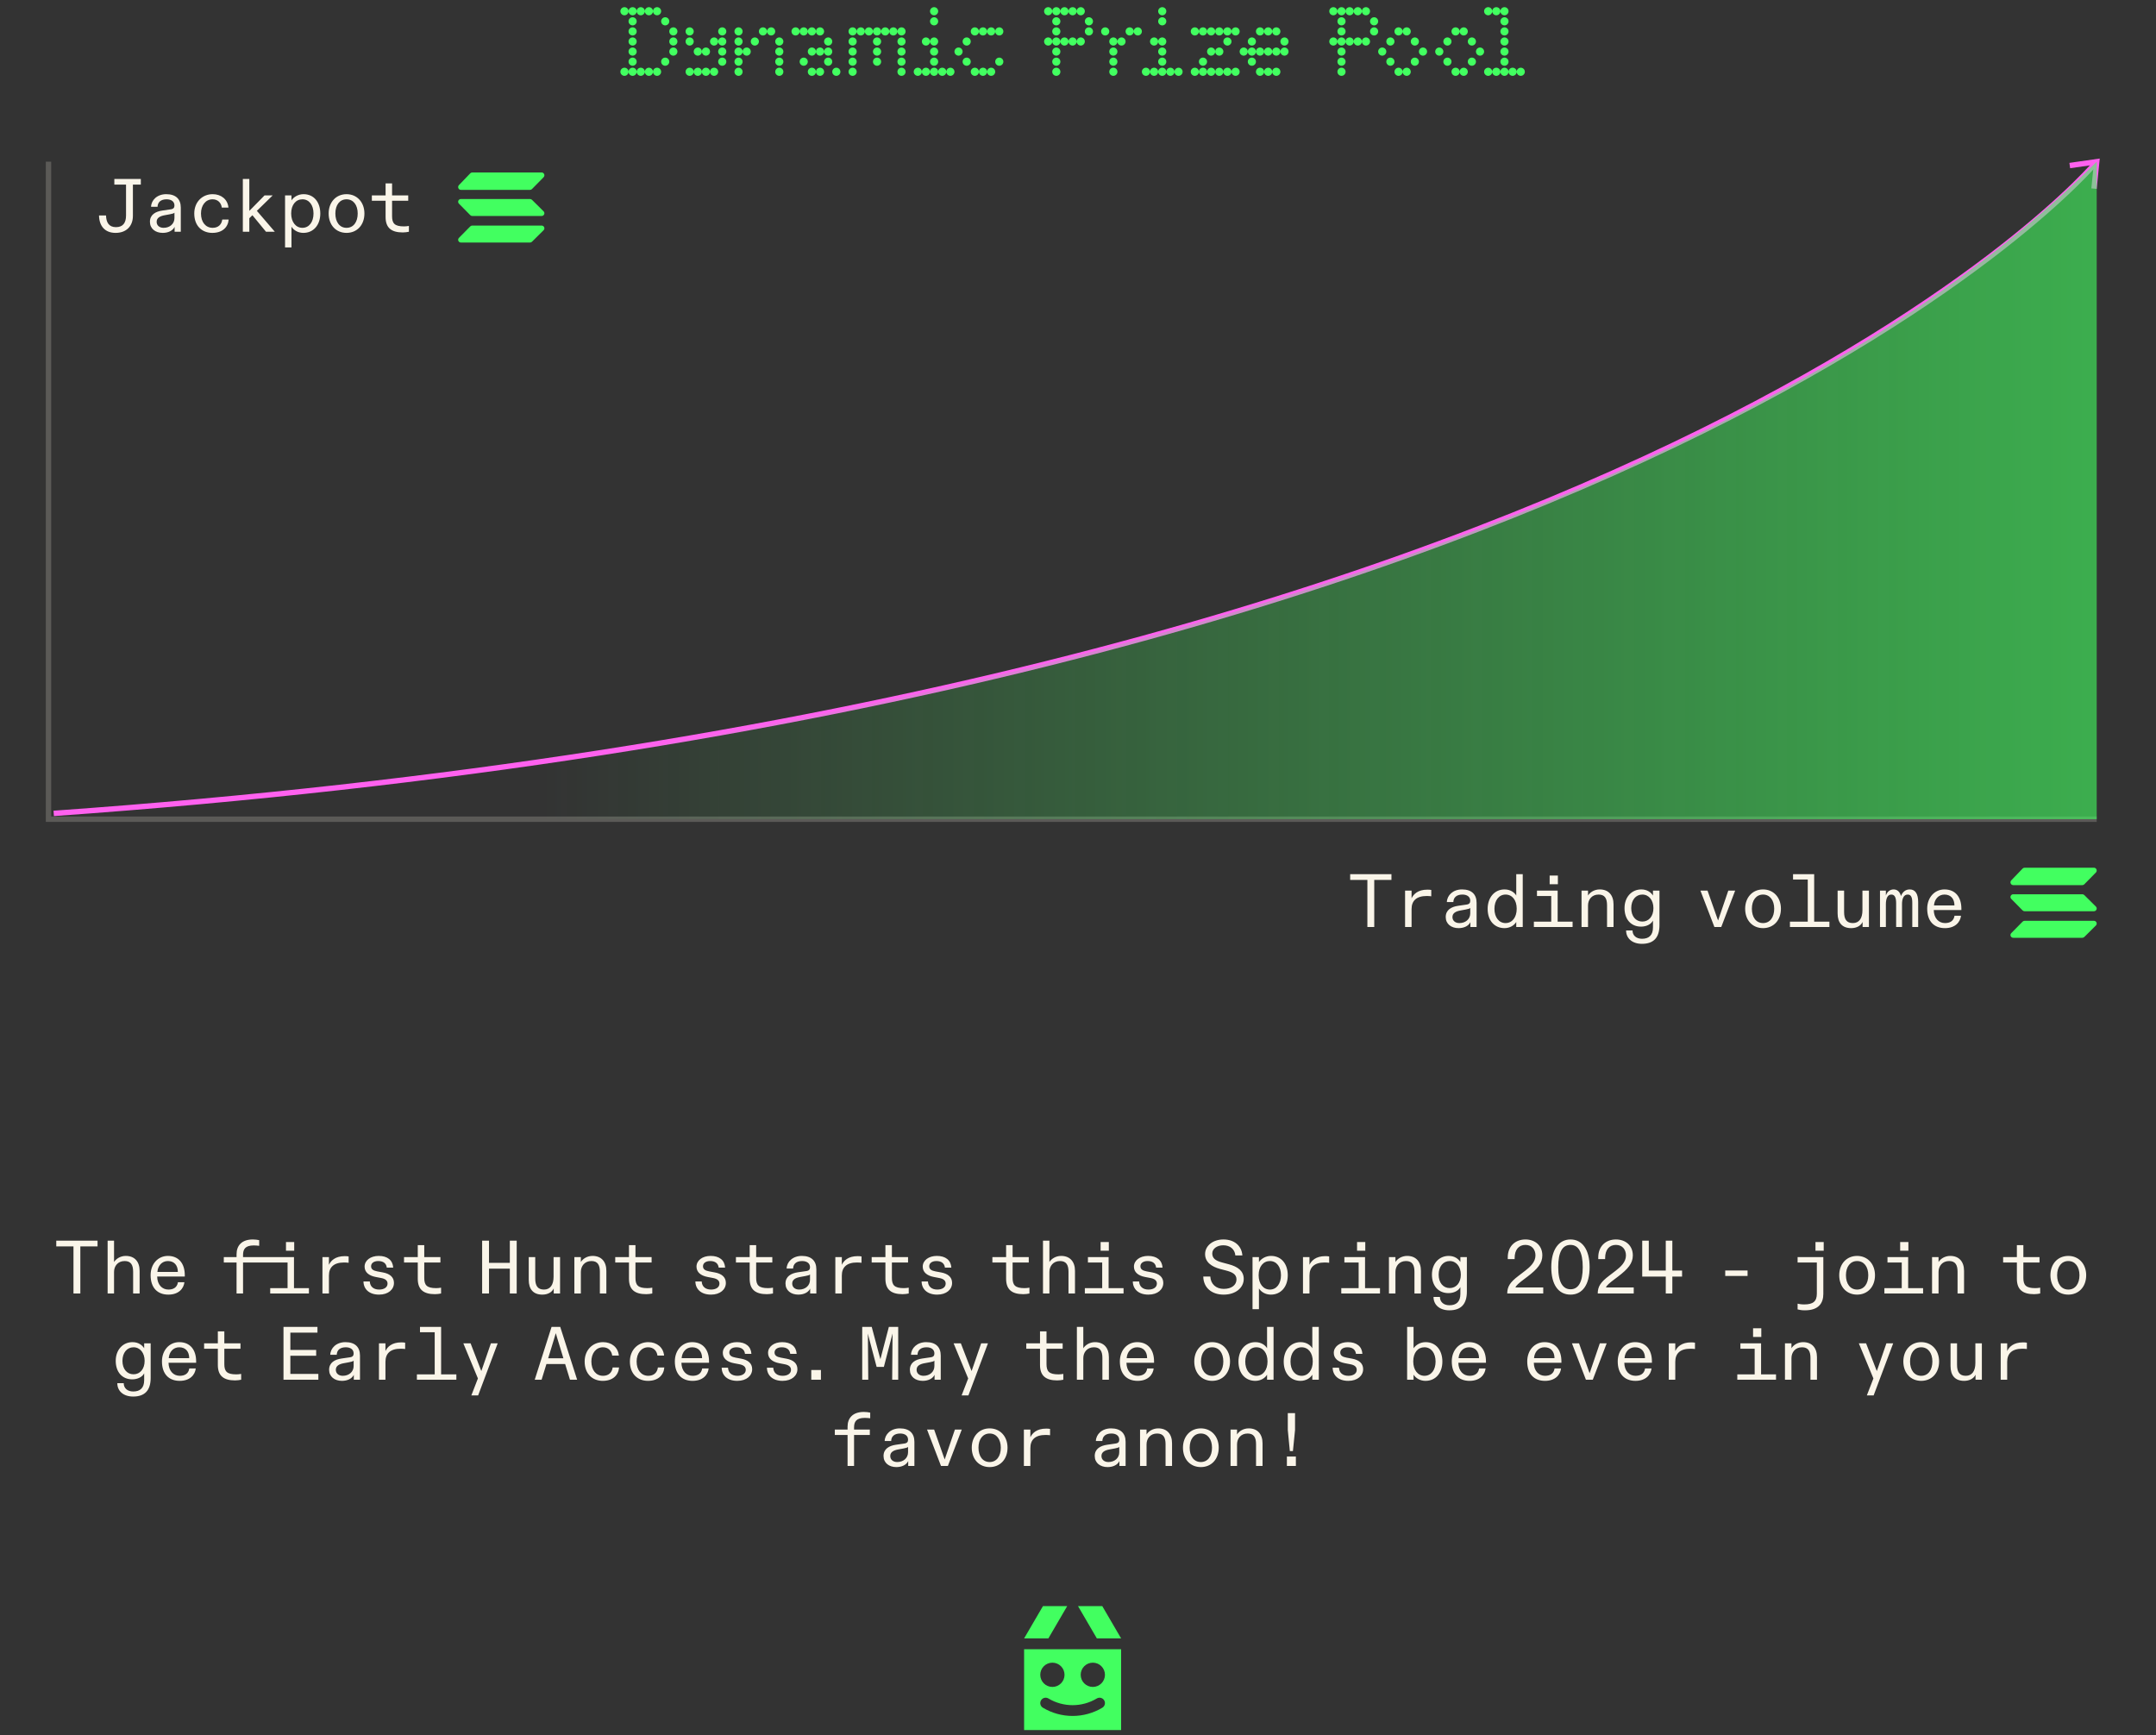 <svg width="400" height="322" viewBox="0 0 400 322" fill="none" xmlns="http://www.w3.org/2000/svg">
<rect x="0" y="0" width="400" height="322" fill="#333333" stroke="none"/>
<path d="M13.631 240V231.264H10.439V230.2H18.097V231.264H14.905V240H13.631ZM19.968 240V230.2H21.158V233.714V234.162C21.522 233.574 22.334 233.028 23.328 233.028C24.966 233.028 25.904 234.078 25.904 235.814V240H24.7V235.968C24.7 234.694 24.28 233.98 23.132 233.98C21.858 233.98 21.158 234.918 21.158 235.996V240H19.968ZM31.232 240.21C29.216 240.21 27.942 238.936 27.942 236.598C27.942 234.526 29.314 233.028 31.148 233.028C33.164 233.028 34.284 234.442 34.284 236.612V236.85H29.16C29.188 238.39 30.084 239.272 31.246 239.272C32.072 239.272 32.856 238.95 33.01 237.914H34.214C34.074 239.104 33.136 240.21 31.232 240.21ZM29.202 235.996H32.996C32.996 234.792 32.338 233.98 31.148 233.98C30.028 233.98 29.286 234.862 29.202 235.996ZM45.092 234.246V240H43.888V234.246H41.522V233.252H43.888V232.706C43.888 231.124 44.84 229.976 46.912 229.976C47.304 229.976 47.766 230.032 48.088 230.102V231.152C47.836 231.124 47.458 231.082 47.094 231.082C45.498 231.082 45.092 231.782 45.092 232.86V233.252H54.542V239.006H57.314V240H50.132V239.006H53.352V234.246H45.092ZM53.058 232.062V230.452H54.584V232.062H53.058ZM59.823 240V233.252H61.027V233.546V234.68C61.377 233.924 62.189 233.07 63.967 233.07C64.219 233.07 64.429 233.084 64.681 233.126V234.302C64.443 234.274 64.163 234.246 63.855 234.246C61.895 234.246 61.027 235.156 61.027 236.682V240H59.823ZM70.332 240.21C68.511 240.21 67.462 239.216 67.433 237.774H68.609C68.651 238.684 69.267 239.272 70.346 239.272C71.269 239.272 71.9 238.852 71.9 238.166C71.9 237.634 71.535 237.284 70.724 237.13L69.701 236.934C68.442 236.696 67.644 236.052 67.644 235.016C67.644 233.868 68.736 233.028 70.261 233.028C71.885 233.028 72.865 233.826 72.95 235.198H71.76C71.662 234.386 71.088 233.98 70.177 233.98C69.365 233.98 68.847 234.372 68.847 234.946C68.847 235.492 69.24 235.758 69.996 235.898L71.046 236.094C72.263 236.318 73.09 236.92 73.09 238.04C73.09 239.244 72.053 240.21 70.332 240.21ZM80.7 240.126C78.614 240.126 77.508 239.3 77.508 237.27V234.246H74.96V233.252H77.508V231.026H78.712V233.252H81.708V234.246H78.712V237.102C78.712 238.432 79.16 239.006 80.924 239.006C81.218 239.006 81.484 238.978 81.834 238.922V240C81.512 240.07 81.092 240.126 80.7 240.126ZM89.45 240V230.2H90.724V234.316H94.588V230.2H95.862V240H94.588V235.394H90.724V240H89.45ZM100.617 240.21C98.937 240.21 98.097 239.202 98.097 237.48V233.252H99.301V237.214C99.301 238.53 99.735 239.272 100.925 239.272C102.101 239.272 102.703 238.376 102.703 236.892V233.252H103.907V240H102.731V239.594V239.062C102.409 239.79 101.583 240.21 100.617 240.21ZM106.561 240V233.252H107.765V233.714V234.162C108.115 233.574 108.927 233.028 109.935 233.028C111.559 233.028 112.497 234.078 112.497 235.814V240H111.293V235.968C111.293 234.694 110.873 233.98 109.725 233.98C108.465 233.98 107.765 234.918 107.765 235.996V240H106.561ZM119.884 240.126C117.798 240.126 116.692 239.3 116.692 237.27V234.246H114.144V233.252H116.692V231.026H117.896V233.252H120.892V234.246H117.896V237.102C117.896 238.432 118.344 239.006 120.108 239.006C120.402 239.006 120.668 238.978 121.018 238.922V240C120.696 240.07 120.276 240.126 119.884 240.126ZM131.91 240.21C130.09 240.21 129.04 239.216 129.012 237.774H130.188C130.23 238.684 130.846 239.272 131.924 239.272C132.848 239.272 133.478 238.852 133.478 238.166C133.478 237.634 133.114 237.284 132.302 237.13L131.28 236.934C130.02 236.696 129.222 236.052 129.222 235.016C129.222 233.868 130.314 233.028 131.84 233.028C133.464 233.028 134.444 233.826 134.528 235.198H133.338C133.24 234.386 132.666 233.98 131.756 233.98C130.944 233.98 130.426 234.372 130.426 234.946C130.426 235.492 130.818 235.758 131.574 235.898L132.624 236.094C133.842 236.318 134.668 236.92 134.668 238.04C134.668 239.244 133.632 240.21 131.91 240.21ZM142.278 240.126C140.192 240.126 139.086 239.3 139.086 237.27V234.246H136.538V233.252H139.086V231.026H140.29V233.252H143.286V234.246H140.29V237.102C140.29 238.432 140.738 239.006 142.502 239.006C142.796 239.006 143.062 238.978 143.412 238.922V240C143.09 240.07 142.67 240.126 142.278 240.126ZM148.111 240.21C146.739 240.21 145.731 239.426 145.731 238.152C145.731 236.822 146.781 236.248 148.027 236.066L149.581 235.842C150.113 235.772 150.281 235.52 150.281 235.128C150.281 234.4 149.707 233.98 148.825 233.98C147.733 233.98 147.173 234.526 147.145 235.366H145.941C145.983 234.134 147.061 233.028 148.755 233.028C150.575 233.028 151.457 233.98 151.457 235.52V240H150.309V239.664V239.09C149.987 239.79 149.133 240.21 148.111 240.21ZM146.977 238.152C146.977 238.852 147.523 239.272 148.265 239.272C149.413 239.272 150.281 238.544 150.281 237.452V236.458C150.197 236.584 149.917 236.668 149.455 236.752L148.475 236.934C147.621 237.088 146.977 237.41 146.977 238.152ZM154.979 240V233.252H156.183V233.546V234.68C156.533 233.924 157.345 233.07 159.123 233.07C159.375 233.07 159.585 233.084 159.837 233.126V234.302C159.599 234.274 159.319 234.246 159.011 234.246C157.051 234.246 156.183 235.156 156.183 236.682V240H154.979ZM167.462 240.126C165.376 240.126 164.27 239.3 164.27 237.27V234.246H161.722V233.252H164.27V231.026H165.474V233.252H168.47V234.246H165.474V237.102C165.474 238.432 165.922 239.006 167.686 239.006C167.98 239.006 168.246 238.978 168.596 238.922V240C168.274 240.07 167.854 240.126 167.462 240.126ZM173.882 240.21C172.062 240.21 171.012 239.216 170.984 237.774H172.16C172.202 238.684 172.818 239.272 173.896 239.272C174.82 239.272 175.45 238.852 175.45 238.166C175.45 237.634 175.086 237.284 174.274 237.13L173.252 236.934C171.992 236.696 171.194 236.052 171.194 235.016C171.194 233.868 172.286 233.028 173.812 233.028C175.436 233.028 176.416 233.826 176.5 235.198H175.31C175.212 234.386 174.638 233.98 173.728 233.98C172.916 233.98 172.398 234.372 172.398 234.946C172.398 235.492 172.79 235.758 173.546 235.898L174.596 236.094C175.814 236.318 176.64 236.92 176.64 238.04C176.64 239.244 175.604 240.21 173.882 240.21ZM189.856 240.126C187.77 240.126 186.664 239.3 186.664 237.27V234.246H184.116V233.252H186.664V231.026H187.868V233.252H190.864V234.246H187.868V237.102C187.868 238.432 188.316 239.006 190.08 239.006C190.374 239.006 190.64 238.978 190.99 238.922V240C190.668 240.07 190.248 240.126 189.856 240.126ZM193.505 240V230.2H194.695V233.714V234.162C195.059 233.574 195.871 233.028 196.865 233.028C198.503 233.028 199.441 234.078 199.441 235.814V240H198.237V235.968C198.237 234.694 197.817 233.98 196.669 233.98C195.395 233.98 194.695 234.918 194.695 235.996V240H193.505ZM201.269 240V239.006H204.489V234.246H201.843V233.252H205.679V239.006H208.451V240H201.269ZM204.195 232.062V230.452H205.721V232.062H204.195ZM213.066 240.21C211.246 240.21 210.196 239.216 210.168 237.774H211.344C211.386 238.684 212.002 239.272 213.08 239.272C214.004 239.272 214.634 238.852 214.634 238.166C214.634 237.634 214.27 237.284 213.458 237.13L212.436 236.934C211.176 236.696 210.378 236.052 210.378 235.016C210.378 233.868 211.47 233.028 212.996 233.028C214.62 233.028 215.6 233.826 215.684 235.198H214.494C214.396 234.386 213.822 233.98 212.912 233.98C212.1 233.98 211.582 234.372 211.582 234.946C211.582 235.492 211.974 235.758 212.73 235.898L213.78 236.094C214.998 236.318 215.824 236.92 215.824 238.04C215.824 239.244 214.788 240.21 213.066 240.21ZM227.024 240.21C224.798 240.21 223.272 238.922 223.244 236.85H224.546C224.616 238.264 225.624 239.146 227.038 239.146C228.508 239.146 229.404 238.418 229.404 237.382C229.404 236.43 228.62 236.024 227.388 235.716L226.366 235.45C224.812 235.03 223.58 234.204 223.58 232.692C223.58 231.138 225.036 229.976 226.982 229.976C228.97 229.976 230.37 231.124 230.496 232.944H229.194C229.096 231.782 228.2 231.054 226.954 231.054C225.806 231.054 224.91 231.698 224.91 232.566C224.91 233.434 225.47 233.91 226.688 234.232L227.99 234.582C229.614 235.016 230.748 235.8 230.748 237.298C230.748 238.894 229.306 240.21 227.024 240.21ZM232.38 242.912V233.252H233.57V233.742V234.176C233.962 233.574 234.802 233.028 235.81 233.028C237.756 233.028 238.918 234.554 238.918 236.612C238.918 238.754 237.644 240.21 235.782 240.21C234.816 240.21 234.004 239.748 233.57 239.062V239.622V242.912H232.38ZM233.514 236.612C233.514 238.194 234.368 239.272 235.6 239.272C236.846 239.272 237.658 238.18 237.658 236.612C237.658 235.058 236.846 233.98 235.6 233.98C234.382 233.98 233.514 235.002 233.514 236.612ZM241.741 240V233.252H242.945V233.546V234.68C243.295 233.924 244.107 233.07 245.885 233.07C246.137 233.07 246.347 233.084 246.599 233.126V234.302C246.361 234.274 246.081 234.246 245.773 234.246C243.813 234.246 242.945 235.156 242.945 236.682V240H241.741ZM248.847 240V239.006H252.067V234.246H249.421V233.252H253.257V239.006H256.029V240H248.847ZM251.773 232.062V230.452H253.299V232.062H251.773ZM257.69 240V233.252H258.894V233.714V234.162C259.244 233.574 260.056 233.028 261.064 233.028C262.688 233.028 263.626 234.078 263.626 235.814V240H262.422V235.968C262.422 234.694 262.002 233.98 260.854 233.98C259.594 233.98 258.894 234.918 258.894 235.996V240H257.69ZM268.899 243.122C267.121 243.122 265.959 242.128 265.959 240.644H267.149C267.149 241.554 267.821 242.184 268.913 242.184C270.187 242.184 270.943 241.526 270.943 240.084V239.258V238.81C270.593 239.496 269.725 239.93 268.731 239.93C266.869 239.93 265.665 238.586 265.665 236.5C265.665 234.428 267.009 233.028 268.773 233.028C269.893 233.028 270.593 233.602 270.943 234.162V233.616V233.252H272.147V239.664C272.147 241.974 271.055 243.122 268.899 243.122ZM266.911 236.5C266.911 238.012 267.751 238.992 268.969 238.992C270.187 238.992 271.027 237.998 271.027 236.5C271.027 235.03 270.187 233.98 268.969 233.98C267.751 233.98 266.911 235.002 266.911 236.5ZM279.637 240C279.637 238.74 280.155 237.914 281.695 236.752L283.025 235.73C283.851 235.086 284.873 234.19 284.873 232.944C284.873 231.824 284.187 230.984 283.011 230.984C281.821 230.984 281.009 231.824 281.009 233.434V233.616H279.735V233.294C279.735 231.194 281.163 229.976 283.011 229.976C284.817 229.976 286.147 231.11 286.147 232.93C286.147 234.4 285.251 235.45 283.417 236.85L282.731 237.368C281.821 238.054 281.275 238.516 281.163 238.88H286.315V240H279.637ZM291.377 240.21C289.109 240.21 287.807 238.334 287.807 235.114C287.807 231.894 289.179 229.976 291.377 229.976C293.547 229.976 294.919 231.852 294.919 235.114C294.919 238.376 293.589 240.21 291.377 240.21ZM289.095 235.114C289.095 237.928 289.963 239.216 291.377 239.216C292.805 239.216 293.645 237.942 293.645 235.114C293.645 232.286 292.819 230.984 291.377 230.984C289.879 230.984 289.095 232.3 289.095 235.114ZM296.426 240C296.426 238.74 296.944 237.914 298.484 236.752L299.814 235.73C300.64 235.086 301.662 234.19 301.662 232.944C301.662 231.824 300.976 230.984 299.8 230.984C298.61 230.984 297.798 231.824 297.798 233.434V233.616H296.524V233.294C296.524 231.194 297.952 229.976 299.8 229.976C301.606 229.976 302.936 231.11 302.936 232.93C302.936 234.4 302.04 235.45 300.206 236.85L299.52 237.368C298.61 238.054 298.064 238.516 297.952 238.88H303.104V240H296.426ZM309.048 240V236.864H304.68V230.2H305.898V235.744H309.048V230.2H310.266V235.744H312.072V236.864H310.266V240H309.048ZM320.08 236.752V235.73H324.224V236.752H320.08ZM334.878 243.122C334.262 243.122 333.884 243.052 333.506 242.954V241.89C333.814 241.96 334.178 242.03 334.738 242.03C336.404 242.03 337.076 241.442 337.076 240.028V234.246H333.506V233.252H338.28V240.07C338.28 241.764 337.44 243.122 334.878 243.122ZM336.824 232.062V230.452H338.35V232.062H336.824ZM344.547 240.21C342.601 240.21 341.229 238.768 341.229 236.612C341.229 234.512 342.601 233.028 344.547 233.028C346.479 233.028 347.865 234.512 347.865 236.612C347.865 238.768 346.479 240.21 344.547 240.21ZM342.475 236.612C342.475 238.194 343.259 239.272 344.547 239.272C345.835 239.272 346.619 238.194 346.619 236.612C346.619 235.03 345.807 233.98 344.547 233.98C343.287 233.98 342.475 235.03 342.475 236.612ZM349.609 240V239.006H352.829V234.246H350.183V233.252H354.019V239.006H356.791V240H349.609ZM352.535 232.062V230.452H354.061V232.062H352.535ZM358.452 240V233.252H359.656V233.714V234.162C360.006 233.574 360.818 233.028 361.826 233.028C363.45 233.028 364.388 234.078 364.388 235.814V240H363.184V235.968C363.184 234.694 362.764 233.98 361.616 233.98C360.356 233.98 359.656 234.918 359.656 235.996V240H358.452ZM377.38 240.126C375.294 240.126 374.188 239.3 374.188 237.27V234.246H371.64V233.252H374.188V231.026H375.392V233.252H378.388V234.246H375.392V237.102C375.392 238.432 375.84 239.006 377.604 239.006C377.898 239.006 378.164 238.978 378.514 238.922V240C378.192 240.07 377.772 240.126 377.38 240.126ZM383.73 240.21C381.784 240.21 380.412 238.768 380.412 236.612C380.412 234.512 381.784 233.028 383.73 233.028C385.662 233.028 387.048 234.512 387.048 236.612C387.048 238.768 385.662 240.21 383.73 240.21ZM381.658 236.612C381.658 238.194 382.442 239.272 383.73 239.272C385.018 239.272 385.802 238.194 385.802 236.612C385.802 235.03 384.99 233.98 383.73 233.98C382.47 233.98 381.658 235.03 381.658 236.612ZM24.705 259.122C22.927 259.122 21.765 258.128 21.765 256.644H22.955C22.955 257.554 23.627 258.184 24.719 258.184C25.993 258.184 26.749 257.526 26.749 256.084V255.258V254.81C26.399 255.496 25.531 255.93 24.537 255.93C22.675 255.93 21.471 254.586 21.471 252.5C21.471 250.428 22.815 249.028 24.579 249.028C25.699 249.028 26.399 249.602 26.749 250.162V249.616V249.252H27.953V255.664C27.953 257.974 26.861 259.122 24.705 259.122ZM22.717 252.5C22.717 254.012 23.557 254.992 24.775 254.992C25.993 254.992 26.833 253.998 26.833 252.5C26.833 251.03 25.993 249.98 24.775 249.98C23.557 249.98 22.717 251.002 22.717 252.5ZM33.338 256.21C31.322 256.21 30.048 254.936 30.048 252.598C30.048 250.526 31.42 249.028 33.254 249.028C35.27 249.028 36.39 250.442 36.39 252.612V252.85H31.266C31.294 254.39 32.19 255.272 33.352 255.272C34.178 255.272 34.962 254.95 35.116 253.914H36.32C36.18 255.104 35.242 256.21 33.338 256.21ZM31.308 251.996H35.102C35.102 250.792 34.444 249.98 33.254 249.98C32.134 249.98 31.392 250.862 31.308 251.996ZM43.608 256.126C41.522 256.126 40.416 255.3 40.416 253.27V250.246H37.868V249.252H40.416V247.026H41.62V249.252H44.616V250.246H41.62V253.102C41.62 254.432 42.068 255.006 43.832 255.006C44.126 255.006 44.392 254.978 44.742 254.922V256C44.42 256.07 44 256.126 43.608 256.126ZM52.596 256V246.2H58.896V247.264H53.87V250.47H58.658V251.548H53.87V254.922H59.064V256H52.596ZM63.441 256.21C62.069 256.21 61.061 255.426 61.061 254.152C61.061 252.822 62.111 252.248 63.357 252.066L64.911 251.842C65.443 251.772 65.611 251.52 65.611 251.128C65.611 250.4 65.037 249.98 64.155 249.98C63.063 249.98 62.503 250.526 62.475 251.366H61.271C61.313 250.134 62.391 249.028 64.085 249.028C65.905 249.028 66.787 249.98 66.787 251.52V256H65.639V255.664V255.09C65.317 255.79 64.463 256.21 63.441 256.21ZM62.307 254.152C62.307 254.852 62.853 255.272 63.595 255.272C64.743 255.272 65.611 254.544 65.611 253.452V252.458C65.527 252.584 65.247 252.668 64.785 252.752L63.805 252.934C62.951 253.088 62.307 253.41 62.307 254.152ZM70.309 256V249.252H71.513V249.546V250.68C71.863 249.924 72.675 249.07 74.453 249.07C74.705 249.07 74.915 249.084 75.167 249.126V250.302C74.929 250.274 74.649 250.246 74.341 250.246C72.381 250.246 71.513 251.156 71.513 252.682V256H70.309ZM77.346 256V255.006H80.65V247.194H77.92V246.2H81.84V255.006H84.668V256H77.346ZM87.448 258.912L88.666 255.762L85.964 249.252H87.308L88.974 253.564C89.072 253.816 89.198 254.11 89.296 254.39L89.59 253.564L91.074 249.252H92.334L88.708 258.912H87.448ZM99.208 256L102.33 246.2H103.94L107.076 256H105.746L104.85 253.088H101.378L100.482 256H99.208ZM101.7 252.024H104.528L103.464 248.538C103.338 248.118 103.226 247.768 103.114 247.362C103.002 247.768 102.89 248.118 102.764 248.538L101.7 252.024ZM111.817 256.21C109.997 256.21 108.471 255.006 108.471 252.612C108.471 250.484 109.955 249.028 111.887 249.028C113.469 249.028 114.673 249.994 114.813 251.52H113.581C113.469 250.638 112.853 249.98 111.859 249.98C110.571 249.98 109.717 251.114 109.717 252.612C109.717 254.222 110.585 255.272 111.887 255.272C112.881 255.272 113.539 254.698 113.665 253.732H114.855C114.729 255.202 113.665 256.21 111.817 256.21ZM120.211 256.21C118.391 256.21 116.865 255.006 116.865 252.612C116.865 250.484 118.349 249.028 120.281 249.028C121.863 249.028 123.067 249.994 123.207 251.52H121.975C121.863 250.638 121.247 249.98 120.253 249.98C118.965 249.98 118.111 251.114 118.111 252.612C118.111 254.222 118.979 255.272 120.281 255.272C121.275 255.272 121.933 254.698 122.059 253.732H123.249C123.123 255.202 122.059 256.21 120.211 256.21ZM128.494 256.21C126.478 256.21 125.204 254.936 125.204 252.598C125.204 250.526 126.576 249.028 128.41 249.028C130.426 249.028 131.546 250.442 131.546 252.612V252.85H126.422C126.45 254.39 127.346 255.272 128.508 255.272C129.334 255.272 130.118 254.95 130.272 253.914H131.476C131.336 255.104 130.398 256.21 128.494 256.21ZM126.464 251.996H130.258C130.258 250.792 129.6 249.98 128.41 249.98C127.29 249.98 126.548 250.862 126.464 251.996ZM136.791 256.21C134.971 256.21 133.921 255.216 133.893 253.774H135.069C135.111 254.684 135.727 255.272 136.805 255.272C137.729 255.272 138.359 254.852 138.359 254.166C138.359 253.634 137.995 253.284 137.183 253.13L136.161 252.934C134.901 252.696 134.103 252.052 134.103 251.016C134.103 249.868 135.195 249.028 136.721 249.028C138.345 249.028 139.325 249.826 139.409 251.198H138.219C138.121 250.386 137.547 249.98 136.637 249.98C135.825 249.98 135.307 250.372 135.307 250.946C135.307 251.492 135.699 251.758 136.455 251.898L137.505 252.094C138.723 252.318 139.549 252.92 139.549 254.04C139.549 255.244 138.513 256.21 136.791 256.21ZM145.185 256.21C143.365 256.21 142.315 255.216 142.287 253.774H143.463C143.505 254.684 144.121 255.272 145.199 255.272C146.123 255.272 146.753 254.852 146.753 254.166C146.753 253.634 146.389 253.284 145.577 253.13L144.555 252.934C143.295 252.696 142.497 252.052 142.497 251.016C142.497 249.868 143.589 249.028 145.115 249.028C146.739 249.028 147.719 249.826 147.803 251.198H146.613C146.515 250.386 145.941 249.98 145.031 249.98C144.219 249.98 143.701 250.372 143.701 250.946C143.701 251.492 144.093 251.758 144.849 251.898L145.899 252.094C147.117 252.318 147.943 252.92 147.943 254.04C147.943 255.244 146.907 256.21 145.185 256.21ZM150.514 256V254.194H152.306V256H150.514ZM159.966 256V246.2H161.73L163.018 251.016C163.116 251.408 163.228 251.786 163.34 252.192C163.438 251.8 163.536 251.422 163.648 251.016L164.908 246.2H166.644V256H165.524L165.58 248.972C165.58 248.37 165.58 247.81 165.594 247.418L163.984 253.62H162.64L161.002 247.432C161.03 247.992 161.03 248.37 161.03 248.888L161.086 256H159.966ZM171.189 256.21C169.817 256.21 168.809 255.426 168.809 254.152C168.809 252.822 169.859 252.248 171.105 252.066L172.659 251.842C173.191 251.772 173.359 251.52 173.359 251.128C173.359 250.4 172.785 249.98 171.903 249.98C170.811 249.98 170.251 250.526 170.223 251.366H169.019C169.061 250.134 170.139 249.028 171.833 249.028C173.653 249.028 174.535 249.98 174.535 251.52V256H173.387V255.664V255.09C173.065 255.79 172.211 256.21 171.189 256.21ZM170.055 254.152C170.055 254.852 170.601 255.272 171.343 255.272C172.491 255.272 173.359 254.544 173.359 253.452V252.458C173.275 252.584 172.995 252.668 172.533 252.752L171.553 252.934C170.699 253.088 170.055 253.41 170.055 254.152ZM178.407 258.912L179.625 255.762L176.923 249.252H178.267L179.933 253.564C180.031 253.816 180.157 254.11 180.255 254.39L180.549 253.564L182.033 249.252H183.293L179.667 258.912H178.407ZM196.145 256.126C194.059 256.126 192.953 255.3 192.953 253.27V250.246H190.405V249.252H192.953V247.026H194.157V249.252H197.153V250.246H194.157V253.102C194.157 254.432 194.605 255.006 196.369 255.006C196.663 255.006 196.929 254.978 197.279 254.922V256C196.957 256.07 196.537 256.126 196.145 256.126ZM199.794 256V246.2H200.984V249.714V250.162C201.348 249.574 202.16 249.028 203.154 249.028C204.792 249.028 205.73 250.078 205.73 251.814V256H204.526V251.968C204.526 250.694 204.106 249.98 202.958 249.98C201.684 249.98 200.984 250.918 200.984 251.996V256H199.794ZM211.058 256.21C209.042 256.21 207.768 254.936 207.768 252.598C207.768 250.526 209.14 249.028 210.974 249.028C212.99 249.028 214.11 250.442 214.11 252.612V252.85H208.986C209.014 254.39 209.91 255.272 211.072 255.272C211.898 255.272 212.682 254.95 212.836 253.914H214.04C213.9 255.104 212.962 256.21 211.058 256.21ZM209.028 251.996H212.822C212.822 250.792 212.164 249.98 210.974 249.98C209.854 249.98 209.112 250.862 209.028 251.996ZM224.89 256.21C222.944 256.21 221.572 254.768 221.572 252.612C221.572 250.512 222.944 249.028 224.89 249.028C226.822 249.028 228.208 250.512 228.208 252.612C228.208 254.768 226.822 256.21 224.89 256.21ZM222.818 252.612C222.818 254.194 223.602 255.272 224.89 255.272C226.178 255.272 226.962 254.194 226.962 252.612C226.962 251.03 226.15 249.98 224.89 249.98C223.63 249.98 222.818 251.03 222.818 252.612ZM232.893 256.21C231.129 256.21 229.771 254.922 229.771 252.626C229.771 250.582 231.003 249.028 232.907 249.028C234.041 249.028 234.783 249.644 235.077 250.162V249.616V246.2H236.281V256H235.077V255.608V255.062C234.713 255.692 233.901 256.21 232.893 256.21ZM231.031 252.626C231.031 254.208 231.871 255.272 233.089 255.272C234.307 255.272 235.161 254.236 235.161 252.612C235.161 251.002 234.321 249.98 233.089 249.98C231.885 249.98 231.031 251.044 231.031 252.626ZM241.287 256.21C239.523 256.21 238.165 254.922 238.165 252.626C238.165 250.582 239.397 249.028 241.301 249.028C242.435 249.028 243.177 249.644 243.471 250.162V249.616V246.2H244.675V256H243.471V255.608V255.062C243.107 255.692 242.295 256.21 241.287 256.21ZM239.425 252.626C239.425 254.208 240.265 255.272 241.483 255.272C242.701 255.272 243.555 254.236 243.555 252.612C243.555 251.002 242.715 249.98 241.483 249.98C240.279 249.98 239.425 251.044 239.425 252.626ZM250.144 256.21C248.324 256.21 247.274 255.216 247.246 253.774H248.422C248.464 254.684 249.08 255.272 250.158 255.272C251.082 255.272 251.712 254.852 251.712 254.166C251.712 253.634 251.348 253.284 250.536 253.13L249.514 252.934C248.254 252.696 247.456 252.052 247.456 251.016C247.456 249.868 248.548 249.028 250.074 249.028C251.698 249.028 252.678 249.826 252.762 251.198H251.572C251.474 250.386 250.9 249.98 249.99 249.98C249.178 249.98 248.66 250.372 248.66 250.946C248.66 251.492 249.052 251.758 249.808 251.898L250.858 252.094C252.076 252.318 252.902 252.92 252.902 254.04C252.902 255.244 251.866 256.21 250.144 256.21ZM264.466 256.21C263.528 256.21 262.688 255.748 262.254 255.062V255.636V256H261.064V246.2H262.254V249.616V250.162C262.688 249.56 263.472 249.028 264.494 249.028C266.44 249.028 267.602 250.568 267.602 252.626C267.602 254.74 266.37 256.21 264.466 256.21ZM262.198 252.612C262.198 254.194 263.052 255.272 264.27 255.272C265.516 255.272 266.342 254.194 266.342 252.626C266.342 251.072 265.53 249.98 264.27 249.98C263.052 249.98 262.198 250.974 262.198 252.612ZM272.637 256.21C270.621 256.21 269.347 254.936 269.347 252.598C269.347 250.526 270.719 249.028 272.553 249.028C274.569 249.028 275.689 250.442 275.689 252.612V252.85H270.565C270.593 254.39 271.489 255.272 272.651 255.272C273.477 255.272 274.261 254.95 274.415 253.914H275.619C275.479 255.104 274.541 256.21 272.637 256.21ZM270.607 251.996H274.401C274.401 250.792 273.743 249.98 272.553 249.98C271.433 249.98 270.691 250.862 270.607 251.996ZM286.637 256.21C284.621 256.21 283.347 254.936 283.347 252.598C283.347 250.526 284.719 249.028 286.553 249.028C288.569 249.028 289.689 250.442 289.689 252.612V252.85H284.565C284.593 254.39 285.489 255.272 286.651 255.272C287.477 255.272 288.261 254.95 288.415 253.914H289.619C289.479 255.104 288.541 256.21 286.637 256.21ZM284.607 251.996H288.401C288.401 250.792 287.743 249.98 286.553 249.98C285.433 249.98 284.691 250.862 284.607 251.996ZM294.233 256L291.643 249.252H292.959L294.681 254.138L294.919 254.796C294.975 254.614 295.045 254.418 295.143 254.138L296.809 249.252H298.083L295.507 256H294.233ZM303.426 256.21C301.41 256.21 300.136 254.936 300.136 252.598C300.136 250.526 301.508 249.028 303.342 249.028C305.358 249.028 306.478 250.442 306.478 252.612V252.85H301.354C301.382 254.39 302.278 255.272 303.44 255.272C304.266 255.272 305.05 254.95 305.204 253.914H306.408C306.268 255.104 305.33 256.21 303.426 256.21ZM301.396 251.996H305.19C305.19 250.792 304.532 249.98 303.342 249.98C302.222 249.98 301.48 250.862 301.396 251.996ZM309.608 256V249.252H310.812V249.546V250.68C311.162 249.924 311.974 249.07 313.752 249.07C314.004 249.07 314.214 249.084 314.466 249.126V250.302C314.228 250.274 313.948 250.246 313.64 250.246C311.68 250.246 310.812 251.156 310.812 252.682V256H309.608ZM322.32 256V255.006H325.54V250.246H322.894V249.252H326.73V255.006H329.502V256H322.32ZM325.246 248.062V246.452H326.772V248.062H325.246ZM331.163 256V249.252H332.367V249.714V250.162C332.717 249.574 333.529 249.028 334.537 249.028C336.161 249.028 337.099 250.078 337.099 251.814V256H335.895V251.968C335.895 250.694 335.475 249.98 334.327 249.98C333.067 249.98 332.367 250.918 332.367 251.996V256H331.163ZM346.353 258.912L347.571 255.762L344.869 249.252H346.213L347.879 253.564C347.977 253.816 348.103 254.11 348.201 254.39L348.495 253.564L349.979 249.252H351.239L347.613 258.912H346.353ZM356.441 256.21C354.495 256.21 353.123 254.768 353.123 252.612C353.123 250.512 354.495 249.028 356.441 249.028C358.373 249.028 359.759 250.512 359.759 252.612C359.759 254.768 358.373 256.21 356.441 256.21ZM354.369 252.612C354.369 254.194 355.153 255.272 356.441 255.272C357.729 255.272 358.513 254.194 358.513 252.612C358.513 251.03 357.701 249.98 356.441 249.98C355.181 249.98 354.369 251.03 354.369 252.612ZM364.402 256.21C362.722 256.21 361.882 255.202 361.882 253.48V249.252H363.086V253.214C363.086 254.53 363.52 255.272 364.71 255.272C365.886 255.272 366.488 254.376 366.488 252.892V249.252H367.692V256H366.516V255.594V255.062C366.194 255.79 365.368 256.21 364.402 256.21ZM371.186 256V249.252H372.39V249.546V250.68C372.74 249.924 373.552 249.07 375.33 249.07C375.582 249.07 375.792 249.084 376.044 249.126V250.302C375.806 250.274 375.526 250.246 375.218 250.246C373.258 250.246 372.39 251.156 372.39 252.682V256H371.186ZM157.249 272V266.246H154.883V265.252H157.249V264.706C157.249 263.124 158.201 261.976 160.273 261.976C160.665 261.976 161.127 262.032 161.449 262.102V263.152C161.197 263.124 160.819 263.082 160.455 263.082C158.859 263.082 158.453 263.782 158.453 264.86V265.252H161.379V266.246H158.453V272H157.249ZM166.301 272.21C164.929 272.21 163.921 271.426 163.921 270.152C163.921 268.822 164.971 268.248 166.217 268.066L167.771 267.842C168.303 267.772 168.471 267.52 168.471 267.128C168.471 266.4 167.897 265.98 167.015 265.98C165.923 265.98 165.363 266.526 165.335 267.366H164.131C164.173 266.134 165.251 265.028 166.945 265.028C168.765 265.028 169.647 265.98 169.647 267.52V272H168.499V271.664V271.09C168.177 271.79 167.323 272.21 166.301 272.21ZM165.167 270.152C165.167 270.852 165.713 271.272 166.455 271.272C167.603 271.272 168.471 270.544 168.471 269.452V268.458C168.387 268.584 168.107 268.668 167.645 268.752L166.665 268.934C165.811 269.088 165.167 269.41 165.167 270.152ZM174.584 272L171.994 265.252H173.31L175.032 270.138L175.27 270.796C175.326 270.614 175.396 270.418 175.494 270.138L177.16 265.252H178.434L175.858 272H174.584ZM183.608 272.21C181.662 272.21 180.29 270.768 180.29 268.612C180.29 266.512 181.662 265.028 183.608 265.028C185.54 265.028 186.926 266.512 186.926 268.612C186.926 270.768 185.54 272.21 183.608 272.21ZM181.536 268.612C181.536 270.194 182.32 271.272 183.608 271.272C184.896 271.272 185.68 270.194 185.68 268.612C185.68 267.03 184.868 265.98 183.608 265.98C182.348 265.98 181.536 267.03 181.536 268.612ZM189.959 272V265.252H191.163V265.546V266.68C191.513 265.924 192.325 265.07 194.103 265.07C194.355 265.07 194.565 265.084 194.817 265.126V266.302C194.579 266.274 194.299 266.246 193.991 266.246C192.031 266.246 191.163 267.156 191.163 268.682V272H189.959ZM205.485 272.21C204.113 272.21 203.105 271.426 203.105 270.152C203.105 268.822 204.155 268.248 205.401 268.066L206.955 267.842C207.487 267.772 207.655 267.52 207.655 267.128C207.655 266.4 207.081 265.98 206.199 265.98C205.107 265.98 204.547 266.526 204.519 267.366H203.315C203.357 266.134 204.435 265.028 206.129 265.028C207.949 265.028 208.831 265.98 208.831 267.52V272H207.683V271.664V271.09C207.361 271.79 206.507 272.21 205.485 272.21ZM204.351 270.152C204.351 270.852 204.897 271.272 205.639 271.272C206.787 271.272 207.655 270.544 207.655 269.452V268.458C207.571 268.584 207.291 268.668 206.829 268.752L205.849 268.934C204.995 269.088 204.351 269.41 204.351 270.152ZM211.513 272V265.252H212.717V265.714V266.162C213.067 265.574 213.879 265.028 214.887 265.028C216.511 265.028 217.449 266.078 217.449 267.814V272H216.245V267.968C216.245 266.694 215.825 265.98 214.677 265.98C213.417 265.98 212.717 266.918 212.717 267.996V272H211.513ZM222.792 272.21C220.846 272.21 219.474 270.768 219.474 268.612C219.474 266.512 220.846 265.028 222.792 265.028C224.724 265.028 226.11 266.512 226.11 268.612C226.11 270.768 224.724 272.21 222.792 272.21ZM220.72 268.612C220.72 270.194 221.504 271.272 222.792 271.272C224.08 271.272 224.864 270.194 224.864 268.612C224.864 267.03 224.052 265.98 222.792 265.98C221.532 265.98 220.72 267.03 220.72 268.612ZM228.302 272V265.252H229.506V265.714V266.162C229.856 265.574 230.668 265.028 231.676 265.028C233.3 265.028 234.238 266.078 234.238 267.814V272H233.034V267.968C233.034 266.694 232.614 265.98 231.466 265.98C230.206 265.98 229.506 266.918 229.506 267.996V272H228.302ZM239.301 269.242L238.923 265.322V262.2H240.267V265.322L239.875 269.242H239.301ZM238.755 272V270.25H240.421V272H238.755Z" fill="#FAF5E9"/>
<path fill-rule="evenodd" clip-rule="evenodd" d="M208 306H190V321H193.6H199H204.4H208V306ZM195.25 313C196.493 313 197.5 311.993 197.5 310.75C197.5 309.507 196.493 308.5 195.25 308.5C194.007 308.5 193 309.507 193 310.75C193 311.993 194.007 313 195.25 313ZM205 310.75C205 311.993 203.993 313 202.75 313C201.507 313 200.5 311.993 200.5 310.75C200.5 309.507 201.507 308.5 202.75 308.5C203.993 308.5 205 309.507 205 310.75ZM194.514 315.143C194.041 314.858 193.427 315.012 193.143 315.486C192.858 315.959 193.012 316.573 193.486 316.857C196.88 318.894 201.12 318.894 204.514 316.857C204.988 316.573 205.142 315.959 204.857 315.486C204.573 315.012 203.959 314.858 203.486 315.143C200.725 316.799 197.275 316.799 194.514 315.143Z" fill="#42FF60"/>
<path d="M200 298H204.5L208 304H203.5L200 298Z" fill="#42FF60"/>
<path d="M198 298H193.5L190 304H194.5L198 298Z" fill="#42FF60"/>
<path d="M21.451 43.21C19.421 43.21 18.399 41.894 18.371 39.976H19.673C19.701 41.264 20.205 42.146 21.507 42.146C22.795 42.146 23.383 41.376 23.383 39.976V34.25H21.213V33.2H26.127V34.25H24.657V40.046C24.657 42.006 23.397 43.21 21.451 43.21ZM30.196 43.21C28.824 43.21 27.816 42.426 27.816 41.152C27.816 39.822 28.866 39.248 30.112 39.066L31.666 38.842C32.198 38.772 32.366 38.52 32.366 38.128C32.366 37.4 31.792 36.98 30.91 36.98C29.818 36.98 29.258 37.526 29.23 38.366H28.026C28.068 37.134 29.146 36.028 30.84 36.028C32.66 36.028 33.542 36.98 33.542 38.52V43H32.394V42.664V42.09C32.072 42.79 31.218 43.21 30.196 43.21ZM29.062 41.152C29.062 41.852 29.608 42.272 30.35 42.272C31.498 42.272 32.366 41.544 32.366 40.452V39.458C32.282 39.584 32.002 39.668 31.54 39.752L30.56 39.934C29.706 40.088 29.062 40.41 29.062 41.152ZM39.388 43.21C37.568 43.21 36.042 42.006 36.042 39.612C36.042 37.484 37.526 36.028 39.458 36.028C41.04 36.028 42.244 36.994 42.384 38.52H41.152C41.04 37.638 40.424 36.98 39.43 36.98C38.142 36.98 37.288 38.114 37.288 39.612C37.288 41.222 38.156 42.272 39.458 42.272C40.452 42.272 41.11 41.698 41.236 40.732H42.426C42.3 42.202 41.236 43.21 39.388 43.21ZM45.053 43V33.2H46.257V39.122C46.425 38.94 46.607 38.758 46.789 38.59L49.085 36.252H50.597L47.657 39.122L50.989 43H49.351L46.831 39.934L46.257 40.494V43H45.053ZM52.887 45.912V36.252H54.077V36.742V37.176C54.469 36.574 55.309 36.028 56.317 36.028C58.263 36.028 59.425 37.554 59.425 39.612C59.425 41.754 58.151 43.21 56.289 43.21C55.323 43.21 54.511 42.748 54.077 42.062V42.622V45.912H52.887ZM54.021 39.612C54.021 41.194 54.875 42.272 56.107 42.272C57.353 42.272 58.165 41.18 58.165 39.612C58.165 38.058 57.353 36.98 56.107 36.98C54.889 36.98 54.021 38.002 54.021 39.612ZM64.292 43.21C62.346 43.21 60.974 41.768 60.974 39.612C60.974 37.512 62.346 36.028 64.292 36.028C66.224 36.028 67.61 37.512 67.61 39.612C67.61 41.768 66.224 43.21 64.292 43.21ZM62.22 39.612C62.22 41.194 63.004 42.272 64.292 42.272C65.58 42.272 66.364 41.194 66.364 39.612C66.364 38.03 65.552 36.98 64.292 36.98C63.032 36.98 62.22 38.03 62.22 39.612ZM74.73 43.126C72.644 43.126 71.538 42.3 71.538 40.27V37.246H68.99V36.252H71.538V34.026H72.742V36.252H75.738V37.246H72.742V40.102C72.742 41.432 73.19 42.006 74.954 42.006C75.248 42.006 75.514 41.978 75.864 41.922V43C75.542 43.07 75.122 43.126 74.73 43.126Z" fill="#FAF5E9"/>
<path d="M98.698 35.077C98.651 35.125 98.594 35.164 98.532 35.19C98.47 35.216 98.403 35.23 98.336 35.23H85.513C85.06 35.23 84.83 34.675 85.147 34.345L87.25 32.157C87.298 32.107 87.354 32.068 87.417 32.041C87.48 32.014 87.548 32 87.616 32H100.487C100.943 32 101.172 32.561 100.849 32.889L98.698 35.077ZM98.698 44.851C98.601 44.947 98.471 45 98.336 45H85.513C85.06 45 84.83 44.459 85.147 44.137L87.25 42.004C87.298 41.955 87.355 41.917 87.418 41.891C87.481 41.864 87.548 41.851 87.616 41.851H100.487C100.943 41.851 101.172 42.398 100.849 42.718L98.698 44.851ZM98.698 37.074C98.601 36.979 98.471 36.925 98.336 36.925H85.513C85.06 36.925 84.83 37.467 85.147 37.788L87.25 39.922C87.298 39.97 87.355 40.009 87.418 40.035C87.481 40.061 87.548 40.075 87.616 40.075H100.487C100.943 40.075 101.172 39.528 100.849 39.208L98.698 37.074Z" fill="#42FF60"/>
<path d="M384.001 30.716L389.001 30L388.501 35" stroke="#FF61EF"/>
<path d="M389 29.999C389 29.999 305.965 129.92 9.965 150.92" stroke="#FF61EF"/>
<path d="M9 30V152H389" stroke="#FAF5E9" stroke-opacity="0.2"/>
<path d="M253.689 172V163.264H250.497V162.2H258.155V163.264H254.963V172H253.689ZM260.683 172V165.252H261.887V165.546V166.68C262.237 165.924 263.049 165.07 264.827 165.07C265.079 165.07 265.289 165.084 265.541 165.126V166.302C265.303 166.274 265.023 166.246 264.715 166.246C262.755 166.246 261.887 167.156 261.887 168.682V172H260.683ZM270.604 172.21C269.232 172.21 268.224 171.426 268.224 170.152C268.224 168.822 269.274 168.248 270.52 168.066L272.074 167.842C272.606 167.772 272.774 167.52 272.774 167.128C272.774 166.4 272.2 165.98 271.318 165.98C270.226 165.98 269.666 166.526 269.638 167.366H268.434C268.476 166.134 269.554 165.028 271.248 165.028C273.068 165.028 273.95 165.98 273.95 167.52V172H272.802V171.664V171.09C272.48 171.79 271.626 172.21 270.604 172.21ZM269.47 170.152C269.47 170.852 270.016 171.272 270.758 171.272C271.906 171.272 272.774 170.544 272.774 169.452V168.458C272.69 168.584 272.41 168.668 271.948 168.752L270.968 168.934C270.114 169.088 269.47 169.41 269.47 170.152ZM279.124 172.21C277.36 172.21 276.002 170.922 276.002 168.626C276.002 166.582 277.234 165.028 279.138 165.028C280.272 165.028 281.014 165.644 281.308 166.162V165.616V162.2H282.512V172H281.308V171.608V171.062C280.944 171.692 280.132 172.21 279.124 172.21ZM277.262 168.626C277.262 170.208 278.102 171.272 279.32 171.272C280.538 171.272 281.392 170.236 281.392 168.612C281.392 167.002 280.552 165.98 279.32 165.98C278.116 165.98 277.262 167.044 277.262 168.626ZM284.579 172V171.006H287.799V166.246H285.153V165.252H288.989V171.006H291.761V172H284.579ZM287.505 164.062V162.452H289.031V164.062H287.505ZM293.421 172V165.252H294.625V165.714V166.162C294.975 165.574 295.787 165.028 296.795 165.028C298.419 165.028 299.357 166.078 299.357 167.814V172H298.153V167.968C298.153 166.694 297.733 165.98 296.585 165.98C295.325 165.98 294.625 166.918 294.625 167.996V172H293.421ZM304.63 175.122C302.852 175.122 301.69 174.128 301.69 172.644H302.88C302.88 173.554 303.552 174.184 304.644 174.184C305.918 174.184 306.674 173.526 306.674 172.084V171.258V170.81C306.324 171.496 305.456 171.93 304.462 171.93C302.6 171.93 301.396 170.586 301.396 168.5C301.396 166.428 302.74 165.028 304.504 165.028C305.624 165.028 306.324 165.602 306.674 166.162V165.616V165.252H307.878V171.664C307.878 173.974 306.786 175.122 304.63 175.122ZM302.642 168.5C302.642 170.012 303.482 170.992 304.7 170.992C305.918 170.992 306.758 169.998 306.758 168.5C306.758 167.03 305.918 165.98 304.7 165.98C303.482 165.98 302.642 167.002 302.642 168.5ZM318.07 172L315.48 165.252H316.796L318.518 170.138L318.756 170.796C318.812 170.614 318.882 170.418 318.98 170.138L320.646 165.252H321.92L319.344 172H318.07ZM327.095 172.21C325.149 172.21 323.777 170.768 323.777 168.612C323.777 166.512 325.149 165.028 327.095 165.028C329.027 165.028 330.413 166.512 330.413 168.612C330.413 170.768 329.027 172.21 327.095 172.21ZM325.023 168.612C325.023 170.194 325.807 171.272 327.095 171.272C328.383 171.272 329.167 170.194 329.167 168.612C329.167 167.03 328.355 165.98 327.095 165.98C325.835 165.98 325.023 167.03 325.023 168.612ZM332.087 172V171.006H335.391V163.194H332.661V162.2H336.581V171.006H339.409V172H332.087ZM343.45 172.21C341.77 172.21 340.93 171.202 340.93 169.48V165.252H342.134V169.214C342.134 170.53 342.568 171.272 343.758 171.272C344.934 171.272 345.536 170.376 345.536 168.892V165.252H346.74V172H345.564V171.594V171.062C345.242 171.79 344.416 172.21 343.45 172.21ZM348.792 172V165.252H349.884V165.77V166.162C350.122 165.434 350.668 165.028 351.326 165.028C351.942 165.028 352.474 165.406 352.684 166.26C352.978 165.518 353.496 165.028 354.322 165.028C355.33 165.028 355.876 165.84 355.876 167.366V172H354.784V167.506C354.784 166.554 354.588 165.98 353.93 165.98C353.146 165.98 352.88 166.834 352.88 167.73V172H351.788V167.59C351.788 166.596 351.564 165.98 350.892 165.98C350.136 165.98 349.884 166.848 349.884 167.786V172H348.792ZM360.841 172.21C358.825 172.21 357.551 170.936 357.551 168.598C357.551 166.526 358.923 165.028 360.757 165.028C362.773 165.028 363.893 166.442 363.893 168.612V168.85H358.769C358.797 170.39 359.693 171.272 360.855 171.272C361.681 171.272 362.465 170.95 362.619 169.914H363.823C363.683 171.104 362.745 172.21 360.841 172.21ZM358.811 167.996H362.605C362.605 166.792 361.947 165.98 360.757 165.98C359.637 165.98 358.895 166.862 358.811 167.996Z" fill="#FAF5E9"/>
<path d="M386.698 164.077C386.651 164.125 386.594 164.164 386.532 164.19C386.47 164.216 386.403 164.23 386.336 164.23H373.513C373.06 164.23 372.83 163.675 373.147 163.345L375.25 161.157C375.298 161.107 375.354 161.068 375.417 161.041C375.48 161.014 375.548 161 375.616 161H388.487C388.943 161 389.172 161.561 388.849 161.889L386.698 164.077ZM386.698 173.851C386.601 173.947 386.471 174 386.336 174H373.513C373.06 174 372.83 173.459 373.147 173.137L375.25 171.004C375.298 170.955 375.355 170.917 375.418 170.891C375.481 170.864 375.548 170.851 375.616 170.851H388.487C388.943 170.851 389.172 171.398 388.849 171.718L386.698 173.851ZM386.698 166.074C386.601 165.979 386.471 165.925 386.336 165.926H373.513C373.06 165.926 372.83 166.467 373.147 166.788L375.25 168.922C375.298 168.97 375.355 169.009 375.418 169.035C375.481 169.061 375.548 169.075 375.616 169.074H388.487C388.943 169.074 389.172 168.528 388.849 168.208L386.698 166.074Z" fill="#42FF60"/>
<path opacity="0.6" d="M9 152C176 139 322 97 389 30V152H9Z" fill="url(#paint0_linear_19067_16349)"/>
<path d="M118.88 14.072C118.466 14.072 118.124 13.73 118.124 13.316C118.124 12.902 118.466 12.56 118.88 12.56C119.294 12.56 119.636 12.902 119.636 13.316C119.636 13.73 119.294 14.072 118.88 14.072ZM117.368 14.072C116.954 14.072 116.612 13.73 116.612 13.316C116.612 12.902 116.954 12.56 117.368 12.56C117.782 12.56 118.124 12.902 118.124 13.316C118.124 13.73 117.782 14.072 117.368 14.072ZM120.392 14.072C119.978 14.072 119.636 13.73 119.636 13.316C119.636 12.902 119.978 12.56 120.392 12.56C120.806 12.56 121.148 12.902 121.148 13.316C121.148 13.73 120.806 14.072 120.392 14.072ZM117.368 12.2C116.954 12.2 116.612 11.858 116.612 11.444C116.612 11.03 116.954 10.688 117.368 10.688C117.782 10.688 118.124 11.03 118.124 11.444C118.124 11.858 117.782 12.2 117.368 12.2ZM123.416 12.2C123.002 12.2 122.66 11.858 122.66 11.444C122.66 11.03 123.002 10.688 123.416 10.688C123.83 10.688 124.172 11.03 124.172 11.444C124.172 11.858 123.83 12.2 123.416 12.2ZM117.368 10.328C116.954 10.328 116.612 9.986 116.612 9.572C116.612 9.158 116.954 8.816 117.368 8.816C117.782 8.816 118.124 9.158 118.124 9.572C118.124 9.986 117.782 10.328 117.368 10.328ZM124.928 10.328C124.514 10.328 124.172 9.986 124.172 9.572C124.172 9.158 124.514 8.816 124.928 8.816C125.342 8.816 125.684 9.158 125.684 9.572C125.684 9.986 125.342 10.328 124.928 10.328ZM117.368 8.456C116.954 8.456 116.612 8.114 116.612 7.7C116.612 7.286 116.954 6.944 117.368 6.944C117.782 6.944 118.124 7.286 118.124 7.7C118.124 8.114 117.782 8.456 117.368 8.456ZM124.928 8.456C124.514 8.456 124.172 8.114 124.172 7.7C124.172 7.286 124.514 6.944 124.928 6.944C125.342 6.944 125.684 7.286 125.684 7.7C125.684 8.114 125.342 8.456 124.928 8.456ZM117.368 6.584C116.954 6.584 116.612 6.242 116.612 5.828C116.612 5.414 116.954 5.072 117.368 5.072C117.782 5.072 118.124 5.414 118.124 5.828C118.124 6.242 117.782 6.584 117.368 6.584ZM124.928 6.584C124.514 6.584 124.172 6.242 124.172 5.828C124.172 5.414 124.514 5.072 124.928 5.072C125.342 5.072 125.684 5.414 125.684 5.828C125.684 6.242 125.342 6.584 124.928 6.584ZM117.368 4.712C116.954 4.712 116.612 4.37 116.612 3.956C116.612 3.542 116.954 3.2 117.368 3.2C117.782 3.2 118.124 3.542 118.124 3.956C118.124 4.37 117.782 4.712 117.368 4.712ZM123.416 4.712C123.002 4.712 122.66 4.37 122.66 3.956C122.66 3.542 123.002 3.2 123.416 3.2C123.83 3.2 124.172 3.542 124.172 3.956C124.172 4.37 123.83 4.712 123.416 4.712ZM118.88 2.84C118.466 2.84 118.124 2.498 118.124 2.084C118.124 1.67 118.466 1.328 118.88 1.328C119.294 1.328 119.636 1.67 119.636 2.084C119.636 2.498 119.294 2.84 118.88 2.84ZM117.368 2.84C116.954 2.84 116.612 2.498 116.612 2.084C116.612 1.67 116.954 1.328 117.368 1.328C117.782 1.328 118.124 1.67 118.124 2.084C118.124 2.498 117.782 2.84 117.368 2.84ZM120.392 2.84C119.978 2.84 119.636 2.498 119.636 2.084C119.636 1.67 119.978 1.328 120.392 1.328C120.806 1.328 121.148 1.67 121.148 2.084C121.148 2.498 120.806 2.84 120.392 2.84ZM121.904 14.072C121.49 14.072 121.148 13.73 121.148 13.316C121.148 12.902 121.49 12.56 121.904 12.56C122.318 12.56 122.66 12.902 122.66 13.316C122.66 13.73 122.318 14.072 121.904 14.072ZM121.904 2.84C121.49 2.84 121.148 2.498 121.148 2.084C121.148 1.67 121.49 1.328 121.904 1.328C122.318 1.328 122.66 1.67 122.66 2.084C122.66 2.498 122.318 2.84 121.904 2.84ZM115.856 14.072C115.442 14.072 115.1 13.73 115.1 13.316C115.1 12.902 115.442 12.56 115.856 12.56C116.27 12.56 116.612 12.902 116.612 13.316C116.612 13.73 116.27 14.072 115.856 14.072ZM115.856 2.84C115.442 2.84 115.1 2.498 115.1 2.084C115.1 1.67 115.442 1.328 115.856 1.328C116.27 1.328 116.612 1.67 116.612 2.084C116.612 2.498 116.27 2.84 115.856 2.84ZM129.462 14.072C129.048 14.072 128.706 13.73 128.706 13.316C128.706 12.902 129.048 12.56 129.462 12.56C129.876 12.56 130.218 12.902 130.218 13.316C130.218 13.73 129.876 14.072 129.462 14.072ZM127.95 14.072C127.536 14.072 127.194 13.73 127.194 13.316C127.194 12.902 127.536 12.56 127.95 12.56C128.364 12.56 128.706 12.902 128.706 13.316C128.706 13.73 128.364 14.072 127.95 14.072ZM132.486 14.072C132.072 14.072 131.729 13.73 131.729 13.316C131.729 12.902 132.072 12.56 132.486 12.56C132.9 12.56 133.242 12.902 133.242 13.316C133.242 13.73 132.9 14.072 132.486 14.072ZM130.974 14.072C130.56 14.072 130.218 13.73 130.218 13.316C130.218 12.902 130.56 12.56 130.974 12.56C131.388 12.56 131.729 12.902 131.729 13.316C131.729 13.73 131.388 14.072 130.974 14.072ZM133.998 12.2C133.584 12.2 133.242 11.858 133.242 11.444C133.242 11.03 133.584 10.688 133.998 10.688C134.412 10.688 134.754 11.03 134.754 11.444C134.754 11.858 134.412 12.2 133.998 12.2ZM129.462 10.328C129.048 10.328 128.706 9.986 128.706 9.572C128.706 9.158 129.048 8.816 129.462 8.816C129.876 8.816 130.218 9.158 130.218 9.572C130.218 9.986 129.876 10.328 129.462 10.328ZM130.974 10.328C130.56 10.328 130.218 9.986 130.218 9.572C130.218 9.158 130.56 8.816 130.974 8.816C131.388 8.816 131.729 9.158 131.729 9.572C131.729 9.986 131.388 10.328 130.974 10.328ZM133.998 10.328C133.584 10.328 133.242 9.986 133.242 9.572C133.242 9.158 133.584 8.816 133.998 8.816C134.412 8.816 134.754 9.158 134.754 9.572C134.754 9.986 134.412 10.328 133.998 10.328ZM127.95 8.456C127.536 8.456 127.194 8.114 127.194 7.7C127.194 7.286 127.536 6.944 127.95 6.944C128.364 6.944 128.706 7.286 128.706 7.7C128.706 8.114 128.364 8.456 127.95 8.456ZM132.486 8.456C132.072 8.456 131.729 8.114 131.729 7.7C131.729 7.286 132.072 6.944 132.486 6.944C132.9 6.944 133.242 7.286 133.242 7.7C133.242 8.114 132.9 8.456 132.486 8.456ZM133.998 8.456C133.584 8.456 133.242 8.114 133.242 7.7C133.242 7.286 133.584 6.944 133.998 6.944C134.412 6.944 134.754 7.286 134.754 7.7C134.754 8.114 134.412 8.456 133.998 8.456ZM127.95 6.584C127.536 6.584 127.194 6.242 127.194 5.828C127.194 5.414 127.536 5.072 127.95 5.072C128.364 5.072 128.706 5.414 128.706 5.828C128.706 6.242 128.364 6.584 127.95 6.584ZM133.998 6.584C133.584 6.584 133.242 6.242 133.242 5.828C133.242 5.414 133.584 5.072 133.998 5.072C134.412 5.072 134.754 5.414 134.754 5.828C134.754 6.242 134.412 6.584 133.998 6.584ZM137.02 14.072C136.606 14.072 136.264 13.73 136.264 13.316C136.264 12.902 136.606 12.56 137.02 12.56C137.434 12.56 137.776 12.902 137.776 13.316C137.776 13.73 137.434 14.072 137.02 14.072ZM144.58 14.072C144.166 14.072 143.824 13.73 143.824 13.316C143.824 12.902 144.166 12.56 144.58 12.56C144.994 12.56 145.336 12.902 145.336 13.316C145.336 13.73 144.994 14.072 144.58 14.072ZM137.02 12.2C136.606 12.2 136.264 11.858 136.264 11.444C136.264 11.03 136.606 10.688 137.02 10.688C137.434 10.688 137.776 11.03 137.776 11.444C137.776 11.858 137.434 12.2 137.02 12.2ZM144.58 12.2C144.166 12.2 143.824 11.858 143.824 11.444C143.824 11.03 144.166 10.688 144.58 10.688C144.994 10.688 145.336 11.03 145.336 11.444C145.336 11.858 144.994 12.2 144.58 12.2ZM137.02 6.584C136.606 6.584 136.264 6.242 136.264 5.828C136.264 5.414 136.606 5.072 137.02 5.072C137.434 5.072 137.776 5.414 137.776 5.828C137.776 6.242 137.434 6.584 137.02 6.584ZM137.02 10.328C136.606 10.328 136.264 9.986 136.264 9.572C136.264 9.158 136.606 8.816 137.02 8.816C137.434 8.816 137.776 9.158 137.776 9.572C137.776 9.986 137.434 10.328 137.02 10.328ZM144.58 10.328C144.166 10.328 143.824 9.986 143.824 9.572C143.824 9.158 144.166 8.816 144.58 8.816C144.994 8.816 145.336 9.158 145.336 9.572C145.336 9.986 144.994 10.328 144.58 10.328ZM138.532 10.328C138.118 10.328 137.776 9.986 137.776 9.572C137.776 9.158 138.118 8.816 138.532 8.816C138.946 8.816 139.288 9.158 139.288 9.572C139.288 9.986 138.946 10.328 138.532 10.328ZM140.044 8.456C139.63 8.456 139.288 8.114 139.288 7.7C139.288 7.286 139.63 6.944 140.044 6.944C140.458 6.944 140.8 7.286 140.8 7.7C140.8 8.114 140.458 8.456 140.044 8.456ZM141.556 6.584C141.142 6.584 140.8 6.242 140.8 5.828C140.8 5.414 141.142 5.072 141.556 5.072C141.97 5.072 142.312 5.414 142.312 5.828C142.312 6.242 141.97 6.584 141.556 6.584ZM137.02 8.456C136.606 8.456 136.264 8.114 136.264 7.7C136.264 7.286 136.606 6.944 137.02 6.944C137.434 6.944 137.776 7.286 137.776 7.7C137.776 8.114 137.434 8.456 137.02 8.456ZM143.068 6.584C142.654 6.584 142.312 6.242 142.312 5.828C142.312 5.414 142.654 5.072 143.068 5.072C143.482 5.072 143.824 5.414 143.824 5.828C143.824 6.242 143.482 6.584 143.068 6.584ZM144.58 8.456C144.166 8.456 143.824 8.114 143.824 7.7C143.824 7.286 144.166 6.944 144.58 6.944C144.994 6.944 145.336 7.286 145.336 7.7C145.336 8.114 144.994 8.456 144.58 8.456ZM152.138 14.072C151.724 14.072 151.382 13.73 151.382 13.316C151.382 12.902 151.724 12.56 152.138 12.56C152.552 12.56 152.894 12.902 152.894 13.316C152.894 13.73 152.552 14.072 152.138 14.072ZM155.162 14.072C154.748 14.072 154.406 13.73 154.406 13.316C154.406 12.902 154.748 12.56 155.162 12.56C155.576 12.56 155.918 12.902 155.918 13.316C155.918 13.73 155.576 14.072 155.162 14.072ZM149.114 12.2C148.7 12.2 148.358 11.858 148.358 11.444C148.358 11.03 148.7 10.688 149.114 10.688C149.528 10.688 149.87 11.03 149.87 11.444C149.87 11.858 149.528 12.2 149.114 12.2ZM153.65 12.2C153.236 12.2 152.894 11.858 152.894 11.444C152.894 11.03 153.236 10.688 153.65 10.688C154.064 10.688 154.406 11.03 154.406 11.444C154.406 11.858 154.064 12.2 153.65 12.2ZM153.65 10.328C153.236 10.328 152.894 9.986 152.894 9.572C152.894 9.158 153.236 8.816 153.65 8.816C154.064 8.816 154.406 9.158 154.406 9.572C154.406 9.986 154.064 10.328 153.65 10.328ZM152.138 10.328C151.724 10.328 151.382 9.986 151.382 9.572C151.382 9.158 151.724 8.816 152.138 8.816C152.552 8.816 152.894 9.158 152.894 9.572C152.894 9.986 152.552 10.328 152.138 10.328ZM153.65 8.456C153.236 8.456 152.894 8.114 152.894 7.7C152.894 7.286 153.236 6.944 153.65 6.944C154.064 6.944 154.406 7.286 154.406 7.7C154.406 8.114 154.064 8.456 153.65 8.456ZM150.626 6.584C150.212 6.584 149.87 6.242 149.87 5.828C149.87 5.414 150.212 5.072 150.626 5.072C151.04 5.072 151.382 5.414 151.382 5.828C151.382 6.242 151.04 6.584 150.626 6.584ZM149.114 6.584C148.7 6.584 148.358 6.242 148.358 5.828C148.358 5.414 148.7 5.072 149.114 5.072C149.528 5.072 149.87 5.414 149.87 5.828C149.87 6.242 149.528 6.584 149.114 6.584ZM152.138 6.584C151.724 6.584 151.382 6.242 151.382 5.828C151.382 5.414 151.724 5.072 152.138 5.072C152.552 5.072 152.894 5.414 152.894 5.828C152.894 6.242 152.552 6.584 152.138 6.584ZM150.626 14.072C150.212 14.072 149.87 13.73 149.87 13.316C149.87 12.902 150.212 12.56 150.626 12.56C151.04 12.56 151.382 12.902 151.382 13.316C151.382 13.73 151.04 14.072 150.626 14.072ZM150.626 10.328C150.212 10.328 149.87 9.986 149.87 9.572C149.87 9.158 150.212 8.816 150.626 8.816C151.04 8.816 151.382 9.158 151.382 9.572C151.382 9.986 151.04 10.328 150.626 10.328ZM147.602 6.584C147.188 6.584 146.846 6.242 146.846 5.828C146.846 5.414 147.188 5.072 147.602 5.072C148.016 5.072 148.358 5.414 148.358 5.828C148.358 6.242 148.016 6.584 147.602 6.584ZM161.208 6.584C160.794 6.584 160.452 6.242 160.452 5.828C160.452 5.414 160.794 5.072 161.208 5.072C161.622 5.072 161.964 5.414 161.964 5.828C161.964 6.242 161.622 6.584 161.208 6.584ZM158.184 8.456C157.77 8.456 157.428 8.114 157.428 7.7C157.428 7.286 157.77 6.944 158.184 6.944C158.598 6.944 158.94 7.286 158.94 7.7C158.94 8.114 158.598 8.456 158.184 8.456ZM158.184 10.328C157.77 10.328 157.428 9.986 157.428 9.572C157.428 9.158 157.77 8.816 158.184 8.816C158.598 8.816 158.94 9.158 158.94 9.572C158.94 9.986 158.598 10.328 158.184 10.328ZM158.184 12.2C157.77 12.2 157.428 11.858 157.428 11.444C157.428 11.03 157.77 10.688 158.184 10.688C158.598 10.688 158.94 11.03 158.94 11.444C158.94 11.858 158.598 12.2 158.184 12.2ZM158.184 14.072C157.77 14.072 157.428 13.73 157.428 13.316C157.428 12.902 157.77 12.56 158.184 12.56C158.598 12.56 158.94 12.902 158.94 13.316C158.94 13.73 158.598 14.072 158.184 14.072ZM159.696 6.584C159.282 6.584 158.94 6.242 158.94 5.828C158.94 5.414 159.282 5.072 159.696 5.072C160.11 5.072 160.452 5.414 160.452 5.828C160.452 6.242 160.11 6.584 159.696 6.584ZM165.744 6.584C165.33 6.584 164.988 6.242 164.988 5.828C164.988 5.414 165.33 5.072 165.744 5.072C166.158 5.072 166.5 5.414 166.5 5.828C166.5 6.242 166.158 6.584 165.744 6.584ZM162.72 8.456C162.306 8.456 161.964 8.114 161.964 7.7C161.964 7.286 162.306 6.944 162.72 6.944C163.134 6.944 163.476 7.286 163.476 7.7C163.476 8.114 163.134 8.456 162.72 8.456ZM167.256 8.456C166.842 8.456 166.5 8.114 166.5 7.7C166.5 7.286 166.842 6.944 167.256 6.944C167.67 6.944 168.012 7.286 168.012 7.7C168.012 8.114 167.67 8.456 167.256 8.456ZM162.72 10.328C162.306 10.328 161.964 9.986 161.964 9.572C161.964 9.158 162.306 8.816 162.72 8.816C163.134 8.816 163.476 9.158 163.476 9.572C163.476 9.986 163.134 10.328 162.72 10.328ZM167.256 10.328C166.842 10.328 166.5 9.986 166.5 9.572C166.5 9.158 166.842 8.816 167.256 8.816C167.67 8.816 168.012 9.158 168.012 9.572C168.012 9.986 167.67 10.328 167.256 10.328ZM162.72 12.2C162.306 12.2 161.964 11.858 161.964 11.444C161.964 11.03 162.306 10.688 162.72 10.688C163.134 10.688 163.476 11.03 163.476 11.444C163.476 11.858 163.134 12.2 162.72 12.2ZM167.256 12.2C166.842 12.2 166.5 11.858 166.5 11.444C166.5 11.03 166.842 10.688 167.256 10.688C167.67 10.688 168.012 11.03 168.012 11.444C168.012 11.858 167.67 12.2 167.256 12.2ZM167.256 14.072C166.842 14.072 166.5 13.73 166.5 13.316C166.5 12.902 166.842 12.56 167.256 12.56C167.67 12.56 168.012 12.902 168.012 13.316C168.012 13.73 167.67 14.072 167.256 14.072ZM164.232 6.584C163.818 6.584 163.476 6.242 163.476 5.828C163.476 5.414 163.818 5.072 164.232 5.072C164.646 5.072 164.988 5.414 164.988 5.828C164.988 6.242 164.646 6.584 164.232 6.584ZM158.184 6.584C157.77 6.584 157.428 6.242 157.428 5.828C157.428 5.414 157.77 5.072 158.184 5.072C158.598 5.072 158.94 5.414 158.94 5.828C158.94 6.242 158.598 6.584 158.184 6.584ZM162.72 6.584C162.306 6.584 161.964 6.242 161.964 5.828C161.964 5.414 162.306 5.072 162.72 5.072C163.134 5.072 163.476 5.414 163.476 5.828C163.476 6.242 163.134 6.584 162.72 6.584ZM167.256 6.584C166.842 6.584 166.5 6.242 166.5 5.828C166.5 5.414 166.842 5.072 167.256 5.072C167.67 5.072 168.012 5.414 168.012 5.828C168.012 6.242 167.67 6.584 167.256 6.584ZM171.79 14.072C171.376 14.072 171.034 13.73 171.034 13.316C171.034 12.902 171.376 12.56 171.79 12.56C172.204 12.56 172.546 12.902 172.546 13.316C172.546 13.73 172.204 14.072 171.79 14.072ZM170.278 14.072C169.864 14.072 169.522 13.73 169.522 13.316C169.522 12.902 169.864 12.56 170.278 12.56C170.692 12.56 171.034 12.902 171.034 13.316C171.034 13.73 170.692 14.072 170.278 14.072ZM174.814 14.072C174.4 14.072 174.058 13.73 174.058 13.316C174.058 12.902 174.4 12.56 174.814 12.56C175.228 12.56 175.57 12.902 175.57 13.316C175.57 13.73 175.228 14.072 174.814 14.072ZM173.302 14.072C172.888 14.072 172.546 13.73 172.546 13.316C172.546 12.902 172.888 12.56 173.302 12.56C173.716 12.56 174.058 12.902 174.058 13.316C174.058 13.73 173.716 14.072 173.302 14.072ZM176.326 14.072C175.912 14.072 175.57 13.73 175.57 13.316C175.57 12.902 175.912 12.56 176.326 12.56C176.74 12.56 177.082 12.902 177.082 13.316C177.082 13.73 176.74 14.072 176.326 14.072ZM173.302 12.2C172.888 12.2 172.546 11.858 172.546 11.444C172.546 11.03 172.888 10.688 173.302 10.688C173.716 10.688 174.058 11.03 174.058 11.444C174.058 11.858 173.716 12.2 173.302 12.2ZM173.302 10.328C172.888 10.328 172.546 9.986 172.546 9.572C172.546 9.158 172.888 8.816 173.302 8.816C173.716 8.816 174.058 9.158 174.058 9.572C174.058 9.986 173.716 10.328 173.302 10.328ZM171.79 8.456C171.376 8.456 171.034 8.114 171.034 7.7C171.034 7.286 171.376 6.944 171.79 6.944C172.204 6.944 172.546 7.286 172.546 7.7C172.546 8.114 172.204 8.456 171.79 8.456ZM173.302 8.456C172.888 8.456 172.546 8.114 172.546 7.7C172.546 7.286 172.888 6.944 173.302 6.944C173.716 6.944 174.058 7.286 174.058 7.7C174.058 8.114 173.716 8.456 173.302 8.456ZM173.302 4.712C172.888 4.712 172.546 4.37 172.546 3.956C172.546 3.542 172.888 3.2 173.302 3.2C173.716 3.2 174.058 3.542 174.058 3.956C174.058 4.37 173.716 4.712 173.302 4.712ZM173.302 2.84C172.888 2.84 172.546 2.498 172.546 2.084C172.546 1.67 172.888 1.328 173.302 1.328C173.716 1.328 174.058 1.67 174.058 2.084C174.058 2.498 173.716 2.84 173.302 2.84ZM182.372 14.072C181.958 14.072 181.616 13.73 181.616 13.316C181.616 12.902 181.958 12.56 182.372 12.56C182.786 12.56 183.128 12.902 183.128 13.316C183.128 13.73 182.786 14.072 182.372 14.072ZM180.86 14.072C180.446 14.072 180.104 13.73 180.104 13.316C180.104 12.902 180.446 12.56 180.86 12.56C181.274 12.56 181.616 12.902 181.616 13.316C181.616 13.73 181.274 14.072 180.86 14.072ZM185.396 12.2C184.982 12.2 184.64 11.858 184.64 11.444C184.64 11.03 184.982 10.688 185.396 10.688C185.81 10.688 186.152 11.03 186.152 11.444C186.152 11.858 185.81 12.2 185.396 12.2ZM179.348 12.2C178.934 12.2 178.592 11.858 178.592 11.444C178.592 11.03 178.934 10.688 179.348 10.688C179.762 10.688 180.104 11.03 180.104 11.444C180.104 11.858 179.762 12.2 179.348 12.2ZM177.836 10.328C177.422 10.328 177.08 9.986 177.08 9.572C177.08 9.158 177.422 8.816 177.836 8.816C178.25 8.816 178.592 9.158 178.592 9.572C178.592 9.986 178.25 10.328 177.836 10.328ZM179.348 8.456C178.934 8.456 178.592 8.114 178.592 7.7C178.592 7.286 178.934 6.944 179.348 6.944C179.762 6.944 180.104 7.286 180.104 7.7C180.104 8.114 179.762 8.456 179.348 8.456ZM182.372 6.584C181.958 6.584 181.616 6.242 181.616 5.828C181.616 5.414 181.958 5.072 182.372 5.072C182.786 5.072 183.128 5.414 183.128 5.828C183.128 6.242 182.786 6.584 182.372 6.584ZM180.86 6.584C180.446 6.584 180.104 6.242 180.104 5.828C180.104 5.414 180.446 5.072 180.86 5.072C181.274 5.072 181.616 5.414 181.616 5.828C181.616 6.242 181.274 6.584 180.86 6.584ZM185.396 6.584C184.982 6.584 184.64 6.242 184.64 5.828C184.64 5.414 184.982 5.072 185.396 5.072C185.81 5.072 186.152 5.414 186.152 5.828C186.152 6.242 185.81 6.584 185.396 6.584ZM183.884 14.072C183.47 14.072 183.128 13.73 183.128 13.316C183.128 12.902 183.47 12.56 183.884 12.56C184.298 12.56 184.64 12.902 184.64 13.316C184.64 13.73 184.298 14.072 183.884 14.072ZM183.884 6.584C183.47 6.584 183.128 6.242 183.128 5.828C183.128 5.414 183.47 5.072 183.884 5.072C184.298 5.072 184.64 5.414 184.64 5.828C184.64 6.242 184.298 6.584 183.884 6.584ZM195.977 14.072C195.563 14.072 195.221 13.73 195.221 13.316C195.221 12.902 195.563 12.56 195.977 12.56C196.391 12.56 196.733 12.902 196.733 13.316C196.733 13.73 196.391 14.072 195.977 14.072ZM195.977 12.2C195.563 12.2 195.221 11.858 195.221 11.444C195.221 11.03 195.563 10.688 195.977 10.688C196.391 10.688 196.733 11.03 196.733 11.444C196.733 11.858 196.391 12.2 195.977 12.2ZM195.977 10.328C195.563 10.328 195.221 9.986 195.221 9.572C195.221 9.158 195.563 8.816 195.977 8.816C196.391 8.816 196.733 9.158 196.733 9.572C196.733 9.986 196.391 10.328 195.977 10.328ZM197.489 8.456C197.075 8.456 196.733 8.114 196.733 7.7C196.733 7.286 197.075 6.944 197.489 6.944C197.903 6.944 198.245 7.286 198.245 7.7C198.245 8.114 197.903 8.456 197.489 8.456ZM195.977 8.456C195.563 8.456 195.221 8.114 195.221 7.7C195.221 7.286 195.563 6.944 195.977 6.944C196.391 6.944 196.733 7.286 196.733 7.7C196.733 8.114 196.391 8.456 195.977 8.456ZM200.513 8.456C200.099 8.456 199.757 8.114 199.757 7.7C199.757 7.286 200.099 6.944 200.513 6.944C200.927 6.944 201.269 7.286 201.269 7.7C201.269 8.114 200.927 8.456 200.513 8.456ZM199.001 8.456C198.587 8.456 198.245 8.114 198.245 7.7C198.245 7.286 198.587 6.944 199.001 6.944C199.415 6.944 199.757 7.286 199.757 7.7C199.757 8.114 199.415 8.456 199.001 8.456ZM195.977 6.584C195.563 6.584 195.221 6.242 195.221 5.828C195.221 5.414 195.563 5.072 195.977 5.072C196.391 5.072 196.733 5.414 196.733 5.828C196.733 6.242 196.391 6.584 195.977 6.584ZM202.025 6.584C201.611 6.584 201.269 6.242 201.269 5.828C201.269 5.414 201.611 5.072 202.025 5.072C202.439 5.072 202.781 5.414 202.781 5.828C202.781 6.242 202.439 6.584 202.025 6.584ZM195.977 4.712C195.563 4.712 195.221 4.37 195.221 3.956C195.221 3.542 195.563 3.2 195.977 3.2C196.391 3.2 196.733 3.542 196.733 3.956C196.733 4.37 196.391 4.712 195.977 4.712ZM202.025 4.712C201.611 4.712 201.269 4.37 201.269 3.956C201.269 3.542 201.611 3.2 202.025 3.2C202.439 3.2 202.781 3.542 202.781 3.956C202.781 4.37 202.439 4.712 202.025 4.712ZM197.489 2.84C197.075 2.84 196.733 2.498 196.733 2.084C196.733 1.67 197.075 1.328 197.489 1.328C197.903 1.328 198.245 1.67 198.245 2.084C198.245 2.498 197.903 2.84 197.489 2.84ZM195.977 2.84C195.563 2.84 195.221 2.498 195.221 2.084C195.221 1.67 195.563 1.328 195.977 1.328C196.391 1.328 196.733 1.67 196.733 2.084C196.733 2.498 196.391 2.84 195.977 2.84ZM200.513 2.84C200.099 2.84 199.757 2.498 199.757 2.084C199.757 1.67 200.099 1.328 200.513 1.328C200.927 1.328 201.269 1.67 201.269 2.084C201.269 2.498 200.927 2.84 200.513 2.84ZM199.001 2.84C198.587 2.84 198.245 2.498 198.245 2.084C198.245 1.67 198.587 1.328 199.001 1.328C199.415 1.328 199.757 1.67 199.757 2.084C199.757 2.498 199.415 2.84 199.001 2.84ZM194.465 8.456C194.051 8.456 193.709 8.114 193.709 7.7C193.709 7.286 194.051 6.944 194.465 6.944C194.879 6.944 195.221 7.286 195.221 7.7C195.221 8.114 194.879 8.456 194.465 8.456ZM194.465 2.84C194.051 2.84 193.709 2.498 193.709 2.084C193.709 1.67 194.051 1.328 194.465 1.328C194.879 1.328 195.221 1.67 195.221 2.084C195.221 2.498 194.879 2.84 194.465 2.84ZM206.559 14.072C206.145 14.072 205.803 13.73 205.803 13.316C205.803 12.902 206.145 12.56 206.559 12.56C206.973 12.56 207.315 12.902 207.315 13.316C207.315 13.73 206.973 14.072 206.559 14.072ZM206.559 12.2C206.145 12.2 205.803 11.858 205.803 11.444C205.803 11.03 206.145 10.688 206.559 10.688C206.973 10.688 207.315 11.03 207.315 11.444C207.315 11.858 206.973 12.2 206.559 12.2ZM206.559 10.328C206.145 10.328 205.803 9.986 205.803 9.572C205.803 9.158 206.145 8.816 206.559 8.816C206.973 8.816 207.315 9.158 207.315 9.572C207.315 9.986 206.973 10.328 206.559 10.328ZM206.559 8.456C206.145 8.456 205.803 8.114 205.803 7.7C205.803 7.286 206.145 6.944 206.559 6.944C206.973 6.944 207.315 7.286 207.315 7.7C207.315 8.114 206.973 8.456 206.559 8.456ZM208.071 8.456C207.657 8.456 207.315 8.114 207.315 7.7C207.315 7.286 207.657 6.944 208.071 6.944C208.485 6.944 208.827 7.286 208.827 7.7C208.827 8.114 208.485 8.456 208.071 8.456ZM205.047 6.584C204.633 6.584 204.291 6.242 204.291 5.828C204.291 5.414 204.633 5.072 205.047 5.072C205.461 5.072 205.803 5.414 205.803 5.828C205.803 6.242 205.461 6.584 205.047 6.584ZM209.583 6.584C209.169 6.584 208.827 6.242 208.827 5.828C208.827 5.414 209.169 5.072 209.583 5.072C209.997 5.072 210.339 5.414 210.339 5.828C210.339 6.242 209.997 6.584 209.583 6.584ZM211.095 6.584C210.681 6.584 210.339 6.242 210.339 5.828C210.339 5.414 210.681 5.072 211.095 5.072C211.509 5.072 211.851 5.414 211.851 5.828C211.851 6.242 211.509 6.584 211.095 6.584ZM214.118 14.072C213.704 14.072 213.362 13.73 213.362 13.316C213.362 12.902 213.704 12.56 214.118 12.56C214.532 12.56 214.874 12.902 214.874 13.316C214.874 13.73 214.532 14.072 214.118 14.072ZM212.606 14.072C212.192 14.072 211.85 13.73 211.85 13.316C211.85 12.902 212.192 12.56 212.606 12.56C213.02 12.56 213.362 12.902 213.362 13.316C213.362 13.73 213.02 14.072 212.606 14.072ZM217.142 14.072C216.728 14.072 216.386 13.73 216.386 13.316C216.386 12.902 216.728 12.56 217.142 12.56C217.556 12.56 217.898 12.902 217.898 13.316C217.898 13.73 217.556 14.072 217.142 14.072ZM215.63 14.072C215.216 14.072 214.874 13.73 214.874 13.316C214.874 12.902 215.216 12.56 215.63 12.56C216.044 12.56 216.386 12.902 216.386 13.316C216.386 13.73 216.044 14.072 215.63 14.072ZM218.654 14.072C218.24 14.072 217.898 13.73 217.898 13.316C217.898 12.902 218.24 12.56 218.654 12.56C219.068 12.56 219.41 12.902 219.41 13.316C219.41 13.73 219.068 14.072 218.654 14.072ZM215.63 12.2C215.216 12.2 214.874 11.858 214.874 11.444C214.874 11.03 215.216 10.688 215.63 10.688C216.044 10.688 216.386 11.03 216.386 11.444C216.386 11.858 216.044 12.2 215.63 12.2ZM215.63 10.328C215.216 10.328 214.874 9.986 214.874 9.572C214.874 9.158 215.216 8.816 215.63 8.816C216.044 8.816 216.386 9.158 216.386 9.572C216.386 9.986 216.044 10.328 215.63 10.328ZM214.118 8.456C213.704 8.456 213.362 8.114 213.362 7.7C213.362 7.286 213.704 6.944 214.118 6.944C214.532 6.944 214.874 7.286 214.874 7.7C214.874 8.114 214.532 8.456 214.118 8.456ZM215.63 8.456C215.216 8.456 214.874 8.114 214.874 7.7C214.874 7.286 215.216 6.944 215.63 6.944C216.044 6.944 216.386 7.286 216.386 7.7C216.386 8.114 216.044 8.456 215.63 8.456ZM215.63 4.712C215.216 4.712 214.874 4.37 214.874 3.956C214.874 3.542 215.216 3.2 215.63 3.2C216.044 3.2 216.386 3.542 216.386 3.956C216.386 4.37 216.044 4.712 215.63 4.712ZM215.63 2.84C215.216 2.84 214.874 2.498 214.874 2.084C214.874 1.67 215.216 1.328 215.63 1.328C216.044 1.328 216.386 1.67 216.386 2.084C216.386 2.498 216.044 2.84 215.63 2.84ZM224.7 14.072C224.286 14.072 223.944 13.73 223.944 13.316C223.944 12.902 224.286 12.56 224.7 12.56C225.114 12.56 225.456 12.902 225.456 13.316C225.456 13.73 225.114 14.072 224.7 14.072ZM223.188 14.072C222.774 14.072 222.432 13.73 222.432 13.316C222.432 12.902 222.774 12.56 223.188 12.56C223.602 12.56 223.944 12.902 223.944 13.316C223.944 13.73 223.602 14.072 223.188 14.072ZM227.724 14.072C227.31 14.072 226.968 13.73 226.968 13.316C226.968 12.902 227.31 12.56 227.724 12.56C228.138 12.56 228.48 12.902 228.48 13.316C228.48 13.73 228.138 14.072 227.724 14.072ZM226.212 14.072C225.798 14.072 225.456 13.73 225.456 13.316C225.456 12.902 225.798 12.56 226.212 12.56C226.626 12.56 226.968 12.902 226.968 13.316C226.968 13.73 226.626 14.072 226.212 14.072ZM229.236 14.072C228.822 14.072 228.48 13.73 228.48 13.316C228.48 12.902 228.822 12.56 229.236 12.56C229.65 12.56 229.992 12.902 229.992 13.316C229.992 13.73 229.65 14.072 229.236 14.072ZM223.188 12.2C222.774 12.2 222.432 11.858 222.432 11.444C222.432 11.03 222.774 10.688 223.188 10.688C223.602 10.688 223.944 11.03 223.944 11.444C223.944 11.858 223.602 12.2 223.188 12.2ZM224.7 10.328C224.286 10.328 223.944 9.986 223.944 9.572C223.944 9.158 224.286 8.816 224.7 8.816C225.114 8.816 225.456 9.158 225.456 9.572C225.456 9.986 225.114 10.328 224.7 10.328ZM227.724 8.456C227.31 8.456 226.968 8.114 226.968 7.7C226.968 7.286 227.31 6.944 227.724 6.944C228.138 6.944 228.48 7.286 228.48 7.7C228.48 8.114 228.138 8.456 227.724 8.456ZM224.7 6.584C224.286 6.584 223.944 6.242 223.944 5.828C223.944 5.414 224.286 5.072 224.7 5.072C225.114 5.072 225.456 5.414 225.456 5.828C225.456 6.242 225.114 6.584 224.7 6.584ZM223.188 6.584C222.774 6.584 222.432 6.242 222.432 5.828C222.432 5.414 222.774 5.072 223.188 5.072C223.602 5.072 223.944 5.414 223.944 5.828C223.944 6.242 223.602 6.584 223.188 6.584ZM227.724 6.584C227.31 6.584 226.968 6.242 226.968 5.828C226.968 5.414 227.31 5.072 227.724 5.072C228.138 5.072 228.48 5.414 228.48 5.828C228.48 6.242 228.138 6.584 227.724 6.584ZM226.212 6.584C225.798 6.584 225.456 6.242 225.456 5.828C225.456 5.414 225.798 5.072 226.212 5.072C226.626 5.072 226.968 5.414 226.968 5.828C226.968 6.242 226.626 6.584 226.212 6.584ZM229.236 6.584C228.822 6.584 228.48 6.242 228.48 5.828C228.48 5.414 228.822 5.072 229.236 5.072C229.65 5.072 229.992 5.414 229.992 5.828C229.992 6.242 229.65 6.584 229.236 6.584ZM221.676 6.584C221.262 6.584 220.92 6.242 220.92 5.828C220.92 5.414 221.262 5.072 221.676 5.072C222.09 5.072 222.432 5.414 222.432 5.828C222.432 6.242 222.09 6.584 221.676 6.584ZM221.676 14.072C221.262 14.072 220.92 13.73 220.92 13.316C220.92 12.902 221.262 12.56 221.676 12.56C222.09 12.56 222.432 12.902 222.432 13.316C222.432 13.73 222.09 14.072 221.676 14.072ZM226.212 10.328C225.798 10.328 225.456 9.986 225.456 9.572C225.456 9.158 225.798 8.816 226.212 8.816C226.626 8.816 226.968 9.158 226.968 9.572C226.968 9.986 226.626 10.328 226.212 10.328ZM236.794 14.072C236.38 14.072 236.038 13.73 236.038 13.316C236.038 12.902 236.38 12.56 236.794 12.56C237.208 12.56 237.55 12.902 237.55 13.316C237.55 13.73 237.208 14.072 236.794 14.072ZM235.282 14.072C234.868 14.072 234.526 13.73 234.526 13.316C234.526 12.902 234.868 12.56 235.282 12.56C235.696 12.56 236.038 12.902 236.038 13.316C236.038 13.73 235.696 14.072 235.282 14.072ZM232.258 12.2C231.844 12.2 231.502 11.858 231.502 11.444C231.502 11.03 231.844 10.688 232.258 10.688C232.672 10.688 233.014 11.03 233.014 11.444C233.014 11.858 232.672 12.2 232.258 12.2ZM233.77 10.328C233.356 10.328 233.014 9.986 233.014 9.572C233.014 9.158 233.356 8.816 233.77 8.816C234.184 8.816 234.526 9.158 234.526 9.572C234.526 9.986 234.184 10.328 233.77 10.328ZM232.258 10.328C231.844 10.328 231.502 9.986 231.502 9.572C231.502 9.158 231.844 8.816 232.258 8.816C232.672 8.816 233.014 9.158 233.014 9.572C233.014 9.986 232.672 10.328 232.258 10.328ZM236.794 10.328C236.38 10.328 236.038 9.986 236.038 9.572C236.038 9.158 236.38 8.816 236.794 8.816C237.208 8.816 237.55 9.158 237.55 9.572C237.55 9.986 237.208 10.328 236.794 10.328ZM235.282 10.328C234.868 10.328 234.526 9.986 234.526 9.572C234.526 9.158 234.868 8.816 235.282 8.816C235.696 8.816 236.038 9.158 236.038 9.572C236.038 9.986 235.696 10.328 235.282 10.328ZM238.306 10.328C237.892 10.328 237.55 9.986 237.55 9.572C237.55 9.158 237.892 8.816 238.306 8.816C238.72 8.816 239.062 9.158 239.062 9.572C239.062 9.986 238.72 10.328 238.306 10.328ZM232.258 8.456C231.844 8.456 231.502 8.114 231.502 7.7C231.502 7.286 231.844 6.944 232.258 6.944C232.672 6.944 233.014 7.286 233.014 7.7C233.014 8.114 232.672 8.456 232.258 8.456ZM238.306 8.456C237.892 8.456 237.55 8.114 237.55 7.7C237.55 7.286 237.892 6.944 238.306 6.944C238.72 6.944 239.062 7.286 239.062 7.7C239.062 8.114 238.72 8.456 238.306 8.456ZM236.794 6.584C236.38 6.584 236.038 6.242 236.038 5.828C236.038 5.414 236.38 5.072 236.794 5.072C237.208 5.072 237.55 5.414 237.55 5.828C237.55 6.242 237.208 6.584 236.794 6.584ZM235.282 6.584C234.868 6.584 234.526 6.242 234.526 5.828C234.526 5.414 234.868 5.072 235.282 5.072C235.696 5.072 236.038 5.414 236.038 5.828C236.038 6.242 235.696 6.584 235.282 6.584ZM233.77 6.584C233.356 6.584 233.014 6.242 233.014 5.828C233.014 5.414 233.356 5.072 233.77 5.072C234.184 5.072 234.526 5.414 234.526 5.828C234.526 6.242 234.184 6.584 233.77 6.584ZM233.77 14.072C233.356 14.072 233.014 13.73 233.014 13.316C233.014 12.902 233.356 12.56 233.77 12.56C234.184 12.56 234.526 12.902 234.526 13.316C234.526 13.73 234.184 14.072 233.77 14.072ZM230.746 10.328C230.332 10.328 229.99 9.986 229.99 9.572C229.99 9.158 230.332 8.816 230.746 8.816C231.16 8.816 231.502 9.158 231.502 9.572C231.502 9.986 231.16 10.328 230.746 10.328ZM248.887 14.072C248.473 14.072 248.131 13.73 248.131 13.316C248.131 12.902 248.473 12.56 248.887 12.56C249.301 12.56 249.643 12.902 249.643 13.316C249.643 13.73 249.301 14.072 248.887 14.072ZM248.887 12.2C248.473 12.2 248.131 11.858 248.131 11.444C248.131 11.03 248.473 10.688 248.887 10.688C249.301 10.688 249.643 11.03 249.643 11.444C249.643 11.858 249.301 12.2 248.887 12.2ZM248.887 10.328C248.473 10.328 248.131 9.986 248.131 9.572C248.131 9.158 248.473 8.816 248.887 8.816C249.301 8.816 249.643 9.158 249.643 9.572C249.643 9.986 249.301 10.328 248.887 10.328ZM250.399 8.456C249.985 8.456 249.643 8.114 249.643 7.7C249.643 7.286 249.985 6.944 250.399 6.944C250.813 6.944 251.155 7.286 251.155 7.7C251.155 8.114 250.813 8.456 250.399 8.456ZM248.887 8.456C248.473 8.456 248.131 8.114 248.131 7.7C248.131 7.286 248.473 6.944 248.887 6.944C249.301 6.944 249.643 7.286 249.643 7.7C249.643 8.114 249.301 8.456 248.887 8.456ZM253.423 8.456C253.009 8.456 252.667 8.114 252.667 7.7C252.667 7.286 253.009 6.944 253.423 6.944C253.837 6.944 254.179 7.286 254.179 7.7C254.179 8.114 253.837 8.456 253.423 8.456ZM251.911 8.456C251.497 8.456 251.155 8.114 251.155 7.7C251.155 7.286 251.497 6.944 251.911 6.944C252.325 6.944 252.667 7.286 252.667 7.7C252.667 8.114 252.325 8.456 251.911 8.456ZM248.887 6.584C248.473 6.584 248.131 6.242 248.131 5.828C248.131 5.414 248.473 5.072 248.887 5.072C249.301 5.072 249.643 5.414 249.643 5.828C249.643 6.242 249.301 6.584 248.887 6.584ZM254.935 6.584C254.521 6.584 254.179 6.242 254.179 5.828C254.179 5.414 254.521 5.072 254.935 5.072C255.349 5.072 255.691 5.414 255.691 5.828C255.691 6.242 255.349 6.584 254.935 6.584ZM248.887 4.712C248.473 4.712 248.131 4.37 248.131 3.956C248.131 3.542 248.473 3.2 248.887 3.2C249.301 3.2 249.643 3.542 249.643 3.956C249.643 4.37 249.301 4.712 248.887 4.712ZM254.935 4.712C254.521 4.712 254.179 4.37 254.179 3.956C254.179 3.542 254.521 3.2 254.935 3.2C255.349 3.2 255.691 3.542 255.691 3.956C255.691 4.37 255.349 4.712 254.935 4.712ZM250.399 2.84C249.985 2.84 249.643 2.498 249.643 2.084C249.643 1.67 249.985 1.328 250.399 1.328C250.813 1.328 251.155 1.67 251.155 2.084C251.155 2.498 250.813 2.84 250.399 2.84ZM248.887 2.84C248.473 2.84 248.131 2.498 248.131 2.084C248.131 1.67 248.473 1.328 248.887 1.328C249.301 1.328 249.643 1.67 249.643 2.084C249.643 2.498 249.301 2.84 248.887 2.84ZM253.423 2.84C253.009 2.84 252.667 2.498 252.667 2.084C252.667 1.67 253.009 1.328 253.423 1.328C253.837 1.328 254.179 1.67 254.179 2.084C254.179 2.498 253.837 2.84 253.423 2.84ZM251.911 2.84C251.497 2.84 251.155 2.498 251.155 2.084C251.155 1.67 251.497 1.328 251.911 1.328C252.325 1.328 252.667 1.67 252.667 2.084C252.667 2.498 252.325 2.84 251.911 2.84ZM247.375 8.456C246.961 8.456 246.619 8.114 246.619 7.7C246.619 7.286 246.961 6.944 247.375 6.944C247.789 6.944 248.131 7.286 248.131 7.7C248.131 8.114 247.789 8.456 247.375 8.456ZM247.375 2.84C246.961 2.84 246.619 2.498 246.619 2.084C246.619 1.67 246.961 1.328 247.375 1.328C247.789 1.328 248.131 1.67 248.131 2.084C248.131 2.498 247.789 2.84 247.375 2.84ZM260.982 14.072C260.568 14.072 260.226 13.73 260.226 13.316C260.226 12.902 260.568 12.56 260.982 12.56C261.396 12.56 261.738 12.902 261.738 13.316C261.738 13.73 261.396 14.072 260.982 14.072ZM259.47 14.072C259.056 14.072 258.714 13.73 258.714 13.316C258.714 12.902 259.056 12.56 259.47 12.56C259.884 12.56 260.226 12.902 260.226 13.316C260.226 13.73 259.884 14.072 259.47 14.072ZM262.494 12.2C262.08 12.2 261.738 11.858 261.738 11.444C261.738 11.03 262.08 10.688 262.494 10.688C262.908 10.688 263.25 11.03 263.25 11.444C263.25 11.858 262.908 12.2 262.494 12.2ZM257.958 12.2C257.544 12.2 257.202 11.858 257.202 11.444C257.202 11.03 257.544 10.688 257.958 10.688C258.372 10.688 258.714 11.03 258.714 11.444C258.714 11.858 258.372 12.2 257.958 12.2ZM256.446 10.328C256.032 10.328 255.69 9.986 255.69 9.572C255.69 9.158 256.032 8.816 256.446 8.816C256.86 8.816 257.202 9.158 257.202 9.572C257.202 9.986 256.86 10.328 256.446 10.328ZM257.958 8.456C257.544 8.456 257.202 8.114 257.202 7.7C257.202 7.286 257.544 6.944 257.958 6.944C258.372 6.944 258.714 7.286 258.714 7.7C258.714 8.114 258.372 8.456 257.958 8.456ZM260.982 6.584C260.568 6.584 260.226 6.242 260.226 5.828C260.226 5.414 260.568 5.072 260.982 5.072C261.396 5.072 261.738 5.414 261.738 5.828C261.738 6.242 261.396 6.584 260.982 6.584ZM259.47 6.584C259.056 6.584 258.714 6.242 258.714 5.828C258.714 5.414 259.056 5.072 259.47 5.072C259.884 5.072 260.226 5.414 260.226 5.828C260.226 6.242 259.884 6.584 259.47 6.584ZM264.006 10.328C263.592 10.328 263.25 9.986 263.25 9.572C263.25 9.158 263.592 8.816 264.006 8.816C264.42 8.816 264.762 9.158 264.762 9.572C264.762 9.986 264.42 10.328 264.006 10.328ZM262.494 8.456C262.08 8.456 261.738 8.114 261.738 7.7C261.738 7.286 262.08 6.944 262.494 6.944C262.908 6.944 263.25 7.286 263.25 7.7C263.25 8.114 262.908 8.456 262.494 8.456ZM271.564 14.072C271.15 14.072 270.808 13.73 270.808 13.316C270.808 12.902 271.15 12.56 271.564 12.56C271.978 12.56 272.32 12.902 272.32 13.316C272.32 13.73 271.978 14.072 271.564 14.072ZM270.052 14.072C269.638 14.072 269.296 13.73 269.296 13.316C269.296 12.902 269.638 12.56 270.052 12.56C270.466 12.56 270.808 12.902 270.808 13.316C270.808 13.73 270.466 14.072 270.052 14.072ZM273.076 12.2C272.662 12.2 272.32 11.858 272.32 11.444C272.32 11.03 272.662 10.688 273.076 10.688C273.49 10.688 273.832 11.03 273.832 11.444C273.832 11.858 273.49 12.2 273.076 12.2ZM268.54 12.2C268.126 12.2 267.784 11.858 267.784 11.444C267.784 11.03 268.126 10.688 268.54 10.688C268.954 10.688 269.296 11.03 269.296 11.444C269.296 11.858 268.954 12.2 268.54 12.2ZM267.028 10.328C266.614 10.328 266.272 9.986 266.272 9.572C266.272 9.158 266.614 8.816 267.028 8.816C267.442 8.816 267.784 9.158 267.784 9.572C267.784 9.986 267.442 10.328 267.028 10.328ZM268.54 8.456C268.126 8.456 267.784 8.114 267.784 7.7C267.784 7.286 268.126 6.944 268.54 6.944C268.954 6.944 269.296 7.286 269.296 7.7C269.296 8.114 268.954 8.456 268.54 8.456ZM271.564 6.584C271.15 6.584 270.808 6.242 270.808 5.828C270.808 5.414 271.15 5.072 271.564 5.072C271.978 5.072 272.32 5.414 272.32 5.828C272.32 6.242 271.978 6.584 271.564 6.584ZM270.052 6.584C269.638 6.584 269.296 6.242 269.296 5.828C269.296 5.414 269.638 5.072 270.052 5.072C270.466 5.072 270.808 5.414 270.808 5.828C270.808 6.242 270.466 6.584 270.052 6.584ZM274.588 10.328C274.174 10.328 273.832 9.986 273.832 9.572C273.832 9.158 274.174 8.816 274.588 8.816C275.002 8.816 275.344 9.158 275.344 9.572C275.344 9.986 275.002 10.328 274.588 10.328ZM273.076 8.456C272.662 8.456 272.32 8.114 272.32 7.7C272.32 7.286 272.662 6.944 273.076 6.944C273.49 6.944 273.832 7.286 273.832 7.7C273.832 8.114 273.49 8.456 273.076 8.456ZM277.61 14.072C277.196 14.072 276.854 13.73 276.854 13.316C276.854 12.902 277.196 12.56 277.61 12.56C278.024 12.56 278.366 12.902 278.366 13.316C278.366 13.73 278.024 14.072 277.61 14.072ZM276.098 14.072C275.684 14.072 275.342 13.73 275.342 13.316C275.342 12.902 275.684 12.56 276.098 12.56C276.512 12.56 276.854 12.902 276.854 13.316C276.854 13.73 276.512 14.072 276.098 14.072ZM280.634 14.072C280.22 14.072 279.878 13.73 279.878 13.316C279.878 12.902 280.22 12.56 280.634 12.56C281.048 12.56 281.39 12.902 281.39 13.316C281.39 13.73 281.048 14.072 280.634 14.072ZM279.122 14.072C278.708 14.072 278.366 13.73 278.366 13.316C278.366 12.902 278.708 12.56 279.122 12.56C279.536 12.56 279.878 12.902 279.878 13.316C279.878 13.73 279.536 14.072 279.122 14.072ZM282.146 14.072C281.732 14.072 281.39 13.73 281.39 13.316C281.39 12.902 281.732 12.56 282.146 12.56C282.56 12.56 282.902 12.902 282.902 13.316C282.902 13.73 282.56 14.072 282.146 14.072ZM279.122 12.2C278.708 12.2 278.366 11.858 278.366 11.444C278.366 11.03 278.708 10.688 279.122 10.688C279.536 10.688 279.878 11.03 279.878 11.444C279.878 11.858 279.536 12.2 279.122 12.2ZM279.122 10.328C278.708 10.328 278.366 9.986 278.366 9.572C278.366 9.158 278.708 8.816 279.122 8.816C279.536 8.816 279.878 9.158 279.878 9.572C279.878 9.986 279.536 10.328 279.122 10.328ZM279.122 8.456C278.708 8.456 278.366 8.114 278.366 7.7C278.366 7.286 278.708 6.944 279.122 6.944C279.536 6.944 279.878 7.286 279.878 7.7C279.878 8.114 279.536 8.456 279.122 8.456ZM279.122 6.584C278.708 6.584 278.366 6.242 278.366 5.828C278.366 5.414 278.708 5.072 279.122 5.072C279.536 5.072 279.878 5.414 279.878 5.828C279.878 6.242 279.536 6.584 279.122 6.584ZM279.122 4.712C278.708 4.712 278.366 4.37 278.366 3.956C278.366 3.542 278.708 3.2 279.122 3.2C279.536 3.2 279.878 3.542 279.878 3.956C279.878 4.37 279.536 4.712 279.122 4.712ZM277.61 2.84C277.196 2.84 276.854 2.498 276.854 2.084C276.854 1.67 277.196 1.328 277.61 1.328C278.024 1.328 278.366 1.67 278.366 2.084C278.366 2.498 278.024 2.84 277.61 2.84ZM276.098 2.84C275.684 2.84 275.342 2.498 275.342 2.084C275.342 1.67 275.684 1.328 276.098 1.328C276.512 1.328 276.854 1.67 276.854 2.084C276.854 2.498 276.512 2.84 276.098 2.84ZM279.122 2.84C278.708 2.84 278.366 2.498 278.366 2.084C278.366 1.67 278.708 1.328 279.122 1.328C279.536 1.328 279.878 1.67 279.878 2.084C279.878 2.498 279.536 2.84 279.122 2.84Z" fill="#42FF60"/>
<defs>
<linearGradient id="paint0_linear_19067_16349" x1="389" y1="108.5" x2="100.5" y2="108.5" gradientUnits="userSpaceOnUse">
<stop stop-color="#42FF60"/>
<stop offset="1" stop-color="#42FF60" stop-opacity="0"/>
</linearGradient>
</defs>
</svg>
